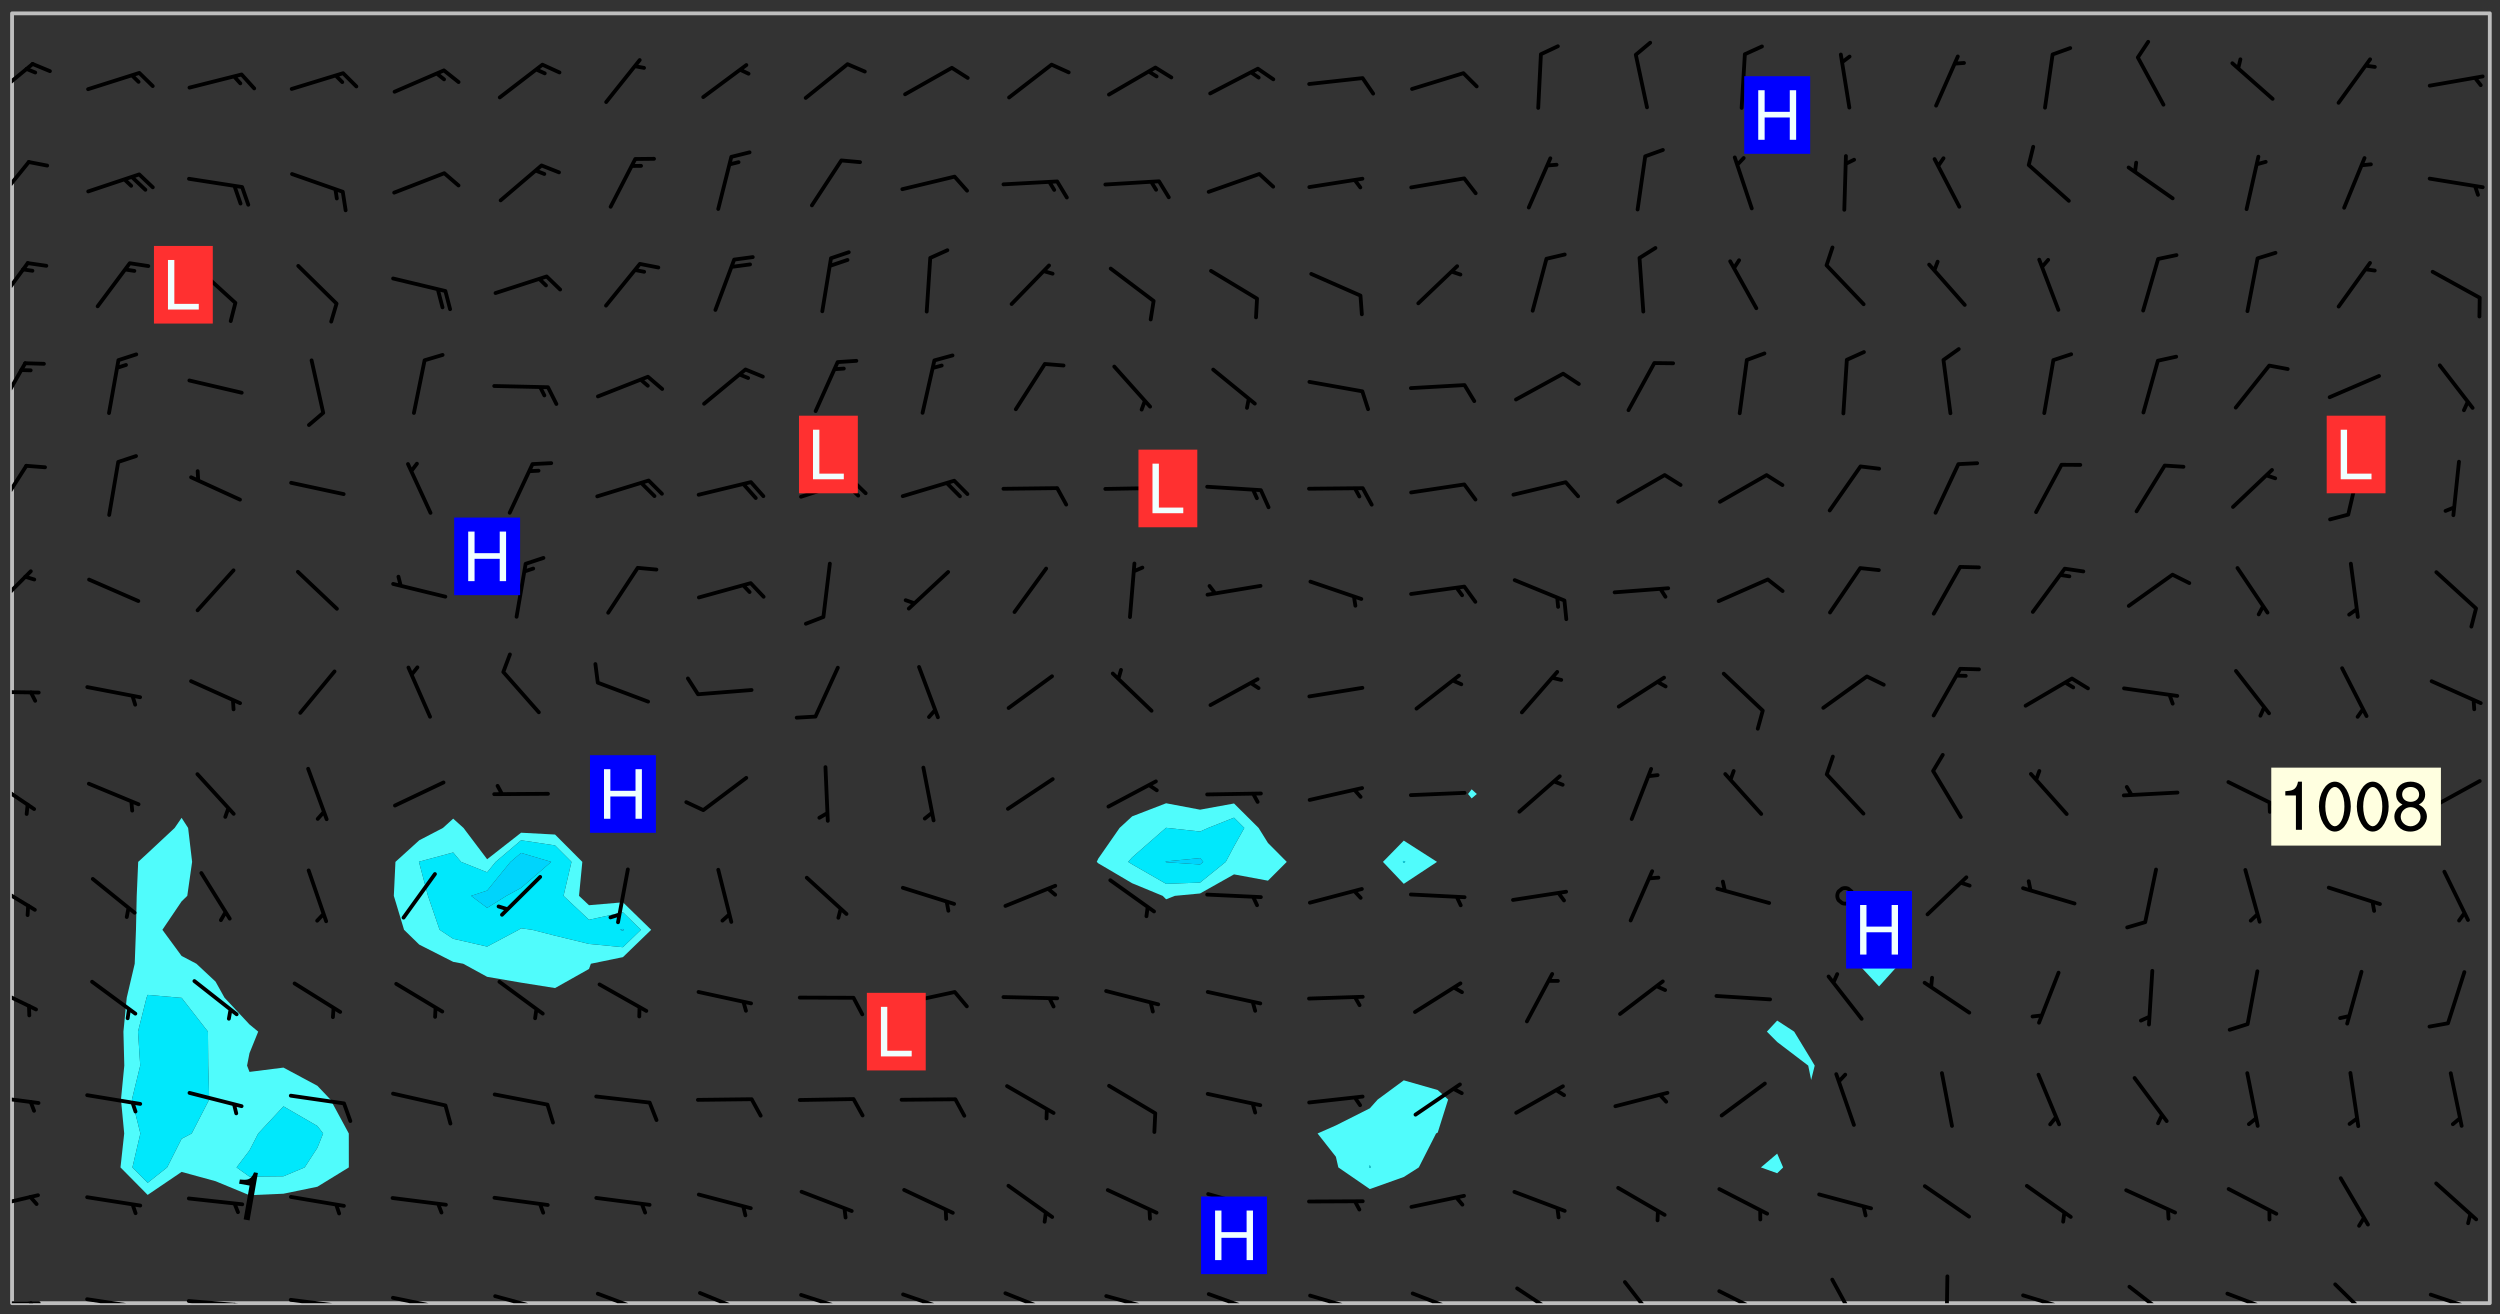 <svg xmlns="http://www.w3.org/2000/svg" role="img" xmlns:xlink="http://www.w3.org/1999/xlink" viewBox="142.45 309.95 326.84 171.84"><rect x="142.45" y="309.95" width="326.84" height="171.84" fill="#333333" stroke="none"/><defs><clipPath id="clip2"><path d="M 144 311.672 L 145 311.672 L 145 480.328 L 144 480.328 Z M 144 311.672"/></clipPath><clipPath id="clip3"><path d="M 144 311.672 L 468 311.672 L 468 480.328 L 144 480.328 Z M 144 311.672"/></clipPath><clipPath id="clip4"><path d="M 467 311.672 L 468 311.672 L 468 480.328 L 467 480.328 Z M 467 311.672"/></clipPath><clipPath id="clip5"><path d="M 144 480 L 148 480 L 148 480.328 L 144 480.328 Z M 144 480"/></clipPath><clipPath id="clip6"><path d="M 146 480 L 148 480 L 148 480.328 L 146 480.328 Z M 146 480"/></clipPath><clipPath id="clip7"><path d="M 153 479 L 162 479 L 162 480.328 L 153 480.328 Z M 153 479"/></clipPath><clipPath id="clip8"><path d="M 159 480 L 161 480 L 161 480.328 L 159 480.328 Z M 159 480"/></clipPath><clipPath id="clip9"><path d="M 166 479 L 175 479 L 175 480.328 L 166 480.328 Z M 166 479"/></clipPath><clipPath id="clip10"><path d="M 172 480 L 174 480 L 174 480.328 L 172 480.328 Z M 172 480"/></clipPath><clipPath id="clip11"><path d="M 180 479 L 188 479 L 188 480.328 L 180 480.328 Z M 180 479"/></clipPath><clipPath id="clip12"><path d="M 186 480 L 188 480 L 188 480.328 L 186 480.328 Z M 186 480"/></clipPath><clipPath id="clip13"><path d="M 193 479 L 201 479 L 201 480.328 L 193 480.328 Z M 193 479"/></clipPath><clipPath id="clip14"><path d="M 199 480 L 201 480 L 201 480.328 L 199 480.328 Z M 199 480"/></clipPath><clipPath id="clip15"><path d="M 206 479 L 215 479 L 215 480.328 L 206 480.328 Z M 206 479"/></clipPath><clipPath id="clip16"><path d="M 212 480 L 214 480 L 214 480.328 L 212 480.328 Z M 212 480"/></clipPath><clipPath id="clip17"><path d="M 220 478 L 228 478 L 228 480.328 L 220 480.328 Z M 220 478"/></clipPath><clipPath id="clip18"><path d="M 225 480 L 227 480 L 227 480.328 L 225 480.328 Z M 225 480"/></clipPath><clipPath id="clip19"><path d="M 233 478 L 241 478 L 241 480.328 L 233 480.328 Z M 233 478"/></clipPath><clipPath id="clip20"><path d="M 246 478 L 255 478 L 255 480.328 L 246 480.328 Z M 246 478"/></clipPath><clipPath id="clip21"><path d="M 252 480 L 254 480 L 254 480.328 L 252 480.328 Z M 252 480"/></clipPath><clipPath id="clip22"><path d="M 260 478 L 268 478 L 268 480.328 L 260 480.328 Z M 260 478"/></clipPath><clipPath id="clip23"><path d="M 265 480 L 267 480 L 267 480.328 L 265 480.328 Z M 265 480"/></clipPath><clipPath id="clip24"><path d="M 273 478 L 281 478 L 281 480.328 L 273 480.328 Z M 273 478"/></clipPath><clipPath id="clip25"><path d="M 286 479 L 295 479 L 295 480.328 L 286 480.328 Z M 286 479"/></clipPath><clipPath id="clip26"><path d="M 292 480 L 294 480 L 294 480.328 L 292 480.328 Z M 292 480"/></clipPath><clipPath id="clip27"><path d="M 300 478 L 308 478 L 308 480.328 L 300 480.328 Z M 300 478"/></clipPath><clipPath id="clip28"><path d="M 305 480 L 307 480 L 307 480.328 L 305 480.328 Z M 305 480"/></clipPath><clipPath id="clip29"><path d="M 313 479 L 321 479 L 321 480.328 L 313 480.328 Z M 313 479"/></clipPath><clipPath id="clip30"><path d="M 319 480 L 320 480 L 320 480.328 L 319 480.328 Z M 319 480"/></clipPath><clipPath id="clip31"><path d="M 326 478 L 334 478 L 334 480.328 L 326 480.328 Z M 326 478"/></clipPath><clipPath id="clip32"><path d="M 332 480 L 334 480 L 334 480.328 L 332 480.328 Z M 332 480"/></clipPath><clipPath id="clip33"><path d="M 340 478 L 347 478 L 347 480.328 L 340 480.328 Z M 340 478"/></clipPath><clipPath id="clip34"><path d="M 354 477 L 360 477 L 360 480.328 L 354 480.328 Z M 354 477"/></clipPath><clipPath id="clip35"><path d="M 366 478 L 374 478 L 374 480.328 L 366 480.328 Z M 366 478"/></clipPath><clipPath id="clip36"><path d="M 381 476 L 386 476 L 386 480.328 L 381 480.328 Z M 381 476"/></clipPath><clipPath id="clip37"><path d="M 396 476 L 398 476 L 398 480.328 L 396 480.328 Z M 396 476"/></clipPath><clipPath id="clip38"><path d="M 406 479 L 414 479 L 414 480.328 L 406 480.328 Z M 406 479"/></clipPath><clipPath id="clip39"><path d="M 412 480 L 414 480 L 414 480.328 L 412 480.328 Z M 412 480"/></clipPath><clipPath id="clip40"><path d="M 420 477 L 427 477 L 427 480.328 L 420 480.328 Z M 420 477"/></clipPath><clipPath id="clip41"><path d="M 433 478 L 441 478 L 441 480.328 L 433 480.328 Z M 433 478"/></clipPath><clipPath id="clip42"><path d="M 439 480 L 440 480 L 440 480.328 L 439 480.328 Z M 439 480"/></clipPath><clipPath id="clip43"><path d="M 447 477 L 453 477 L 453 480.328 L 447 480.328 Z M 447 477"/></clipPath><clipPath id="clip44"><path d="M 459 478 L 468 478 L 468 480.328 L 459 480.328 Z M 459 478"/></clipPath><clipPath id="clip45"><path d="M 465 480 L 467 480 L 467 480.328 L 465 480.328 Z M 465 480"/></clipPath><clipPath id="clip46"><path d="M 144 465 L 148 465 L 148 469 L 144 469 Z M 144 465"/></clipPath><clipPath id="clip47"><path d="M 144 452 L 148 452 L 148 455 L 144 455 Z M 144 452"/></clipPath><clipPath id="clip48"><path d="M 144 438 L 148 438 L 148 443 L 144 443 Z M 144 438"/></clipPath><clipPath id="clip49"><path d="M 144 424 L 148 424 L 148 430 L 144 430 Z M 144 424"/></clipPath><clipPath id="clip50"><path d="M 144 411 L 148 411 L 148 416 L 144 416 Z M 144 411"/></clipPath><clipPath id="clip51"><path d="M 144 400 L 148 400 L 148 401 L 144 401 Z M 144 400"/></clipPath><clipPath id="clip52"><path d="M 144 384 L 147 384 L 147 390 L 144 390 Z M 144 384"/></clipPath><clipPath id="clip53"><path d="M 144 370 L 147 370 L 147 378 L 144 378 Z M 144 370"/></clipPath><clipPath id="clip54"><path d="M 144 357 L 146 357 L 146 364 L 144 364 Z M 144 357"/></clipPath><clipPath id="clip55"><path d="M 144 344 L 147 344 L 147 351 L 144 351 Z M 144 344"/></clipPath><clipPath id="clip56"><path d="M 144 330 L 147 330 L 147 337 L 144 337 Z M 144 330"/></clipPath><clipPath id="clip57"><path d="M 144 318 L 147 318 L 147 324 L 144 324 Z M 144 318"/></clipPath><g id="surface383" clip-path="url(#clip1)"><path fill="#fff" fill-opacity="0" fill-rule="evenodd" d="M 0 0 L 1000 0 L 1000 1000 L 0 1000 Z M 0 0"/><path fill="#d3d3d3" fill-opacity="0" fill-rule="evenodd" d="M162.152 355.867L161.918 356.16 161.977 356.395 162.094 356.566 162.27 356.801 162.562 357.148 162.676 357.207 162.793 357.035 162.852 356.801 163.027 356.625 163.492 356.449 164.191 356.449 164.426 356.742 164.715 357.559 164.773 357.734 164.949 357.965 165.301 358.199 166 358.898 166.172 359.074 166.406 359.422 166.641 359.832 166.93 360.414 167.34 360.879 167.57 361.113 167.805 361.289 167.922 361.52 168.098 361.812 168.27 362.977 168.27 363.211 168.328 363.5 168.387 363.617 168.504 363.734 168.852 364.145 168.969 364.316 169.145 364.492 169.32 364.727 169.438 364.898 169.609 365.25 169.668 365.484 169.902 365.891 170.137 365.832 169.961 366.008 169.902 366.938 169.32 366.938 169.086 366.824 168.738 366.938 168.621 367.055 168.562 367.348 168.504 367.523 168.387 367.695 167.922 367.988 167.863 368.223 167.805 368.336 167.805 368.98 167.863 369.152 167.863 369.562 167.922 369.621 167.922 370.027 167.98 370.434 168.098 370.609 168.156 370.668 168.387 371.309 168.328 371.602 168.328 372.301 168.27 372.883 168.27 373.117 168.211 373.348 168.156 373.699 168.156 375.621 168.211 375.738 168.637 375.738 168.27 375.855 168.246 376.207 169.137 377.375 170.879 377.914 172.219 378.273 172.219 378.812 172.309 379.621 172.844 380.336 174.363 380.605 175.254 380.52 175.344 381.684 175.879 381.863 177.039 381.684 179.094 380.699 180.254 380.336 182.133 380.16 183.828 379.98 183.648 380.699 182.133 380.785 180.883 380.875 180.078 381.145 179.004 381.953 179.273 382.672 179.809 383.57 179.629 384.195 179.363 385.004 179.629 386.082 180.254 386.98 181.059 387.16 182.309 386.98 182.043 387.703 182.141 388.207 182.195 388.5 182.195 388.672 182.254 388.965 182.254 389.371 182.43 389.488 182.781 389.605 183.188 389.605 183.48 389.43 183.594 389.312 183.652 389.195 183.77 388.965 183.828 388.789 184.18 388.324 184.41 388.148 184.586 388.09 184.762 388.148 184.82 388.324 184.938 389.312 184.992 389.781 185.051 389.953 185.168 390.188 185.344 390.246 186.16 390.305 186.449 390.305 186.566 390.539 186.625 390.945 186.684 391.297 186.684 392.402 186.801 392.695 186.918 393.043 187.207 393.742 187.383 394.094 187.965 394.848 188.316 395.023 188.488 395.082 188.957 395.316 189.598 395.781 189.945 396.016 190.238 396.191 190.531 396.246 190.762 396.309 191.578 396.656 191.871 396.832 191.984 397.004 192.336 397.355 192.453 397.531 192.977 398.172 192.977 398.461 193.035 398.812 193.035 399.16 193.094 399.512 193.152 399.801 193.27 399.859 193.441 399.918 193.617 399.918 194.199 400.152 194.375 400.27 194.551 400.559 194.727 400.793 194.84 401.027 195.133 401.258 195.25 401.375 195.25 401.785 195.309 401.84 195.598 402.074 195.832 402.191 195.891 402.309 196.008 402.48 196.066 402.598 196.297 402.832 196.355 403.008 196.59 403.066 196.707 403.125 196.59 403.238 196.531 403.355 196.531 403.473 196.414 403.766 196.297 404.055 196.297 404.637 196.473 404.754 196.59 404.812 196.648 404.93 196.766 405.047 196.879 405.105 197.055 405.453 197.113 405.805 197.172 406.211 197.172 406.387 197.113 406.562 196.996 407.262 196.996 407.434 197.113 407.609 197.406 407.902 197.812 407.902 197.988 408.02 198.105 408.191 198.223 408.484 198.223 408.719 197.695 408.719 197.465 408.484 197.23 408.484 197.055 408.543 196.996 409.242 197.055 409.59 197.172 409.766 197.348 410.176 197.465 410.406 197.754 410.875 197.93 410.93 198.453 410.93 198.688 410.988 199.445 411.629 199.504 411.922 199.504 412.156 199.562 412.215 199.793 412.562 199.793 412.914 199.676 413.086 199.676 413.379 199.969 413.668 200.262 413.844 200.434 413.902 200.727 414.078 201.02 414.195 201.602 414.602 201.891 414.836 202.184 415.012 202.402 415.172 202.418 415.184 202.648 415.359 203.289 415.883 203.465 416.117 203.582 416.293 203.758 416.469 203.871 416.641 203.871 417.281 203.988 417.457 204.457 417.574 205.039 417.691 205.273 417.75 205.504 417.863 205.797 417.98 205.91 418.039 206.496 418.391 206.785 418.562 206.961 418.625 207.137 418.68 207.312 418.738 208.012 419.09 208.301 419.266 208.535 419.32 208.824 419.496 209.059 419.613 209.699 420.02 209.992 420.137 210.164 420.195 210.398 420.254 210.809 420.312 211.039 420.371 211.273 420.488 211.332 420.66 210.922 420.836 211.391 420.895 211.449 421.188 211.562 421.422 211.738 421.477 211.973 421.535 212.148 421.594 212.555 421.711 213.195 421.945 213.312 422.117 213.371 422.352 213.371 422.527 213.312 422.645 213.254 423.051 213.488 423.285 213.605 423.344 213.953 423.461 214.594 423.691 214.77 423.809 215.059 423.926 215.234 424.102 215.469 424.566 216.051 425.672 216.227 425.848 216.574 426.023 216.75 426.141 217.102 426.258 218.148 426.781 218.383 426.84 218.848 426.953 219.141 427.012 219.605 427.188 220.363 427.77 220.598 428.004 220.945 428.469 221.121 428.645 221.41 428.879 222.227 429.578 222.52 429.754 222.809 430.043 223.102 430.219 223.395 430.508 224.09 431.148 224.266 431.324 224.559 431.559 224.848 431.793 225.316 432.082 225.957 432.664 226.305 432.898 226.539 433.191 226.887 433.539 227.238 434.004 228.172 434.996 228.52 435.402 228.637 435.578 228.871 435.637 228.984 435.754 229.629 435.93 229.859 436.043 230.094 436.102 230.387 436.277 230.617 436.395 231.551 437.094 231.957 437.5 232.191 437.676 232.598 437.852 232.832 437.969 233.648 438.316 233.996 438.551 234.23 438.668 234.523 438.957 234.754 439.074 235.512 439.426 235.863 439.598 236.094 439.656 236.387 439.773 236.621 439.832 237.492 440.008 238.309 440.008 238.777 440.238 238.949 440.297 239.824 440.996 240.289 441.113 240.582 441.172 240.758 441.23 240.988 441.289 241.457 441.348 241.805 441.406 242.156 441.465 242.562 441.523 242.855 441.523 243.027 441.582 243.027 441.812 243.203 441.988 243.496 441.988 243.844 442.047 244.195 442.105 244.895 442.223 245.535 442.223 246 441.988 246.293 441.812 246.465 441.695 246.875 441.523 247.164 441.348 248.098 440.883 248.566 440.59 249.09 440.297 249.555 440.125 250.02 439.949 251.07 439.484 251.359 439.367 251.77 439.25 252.059 439.133 252.586 438.957 254.102 438.258 254.684 437.91 254.973 437.852 255.266 437.793 255.613 437.676 256.488 437.445 256.84 437.328 256.953 437.328 257.188 437.27 258.062 437.035 258.297 436.977 259.109 436.977 259.461 436.918 260.277 436.801 260.449 436.742 260.801 436.688 261.094 436.629 261.324 436.57 262.141 436.395 262.316 436.336 262.664 436.336 262.898 436.277 263.363 436.16 264.121 435.988 264.355 435.93 264.703 435.93 265.113 435.812 265.402 435.754 266.688 435.695 266.977 435.695 267.387 435.637 267.617 435.578 267.793 435.578 268.668 435.461 269.074 435.461 269.484 435.344 269.832 435.344 270.184 435.23 271.055 435.172 272.805 435.172 273.852 435.461 274.262 435.578 274.551 435.695 274.902 435.812 275.191 435.93 276.242 436.102 276.531 436.16 276.824 436.16 277.117 436.219 277.289 436.277 277.699 436.336 277.871 436.395 277.988 436.453 278.105 436.453 278.223 436.512 278.574 436.57 278.688 436.57 279.098 436.637 281.02 437.031 282.945 437.426 284.465 437.875 286.16 438.594 288.305 439.398 289.91 438.68 291.34 437.875 292.5 436.797 293.75 436.348 296.785 435.629 298.66 435.27 300.805 433.922 303.039 432.668 305.539 431.41 307.234 430.961 309.02 430.781 310.18 430.512 310.805 431.051 312.145 430.781 312.859 429.793 313.844 428.449 314.289 428.27 315.094 427.91 316.969 427.371 318.754 426.922 320.004 426.652 321.164 426.562 322.863 426.473 324.824 426.203 326.074 426.113 326.613 426.113 327.238 426.023 328.129 426.023 330.273 425.844 332.684 425.664 335.273 425.574 336.969 425.754 338.578 425.844 340.008 426.203 341.168 426.922 343.043 427.91 344.203 429.438 344.469 430.152 345.098 430.242 345.453 431.141 345.988 431.68 346.523 433.207 347.598 433.566 348.133 433.566 347.328 434.102 347.418 435.809 348.133 438.504 349.023 439.309 349.918 440.297 350.633 441.555 352.418 442.094 353.938 441.914 354.293 443.258 355.902 442.453 356.883 441.914 357.152 442.184 357.469 441.969 357.688 441.824 358.488 442.273 358.938 441.914 359.293 441.914 359.828 441.645 360.367 440.926 360.902 440.656 361.527 439.668 362.688 440.117 363.527 440.488 364.922 441.105 366.617 440.926 368.223 440.926 370.008 441.016 370.188 439.309 370.723 437.965 371.527 438.234 372.02 439.082 372.422 439.488 372.332 440.027 372.332 440.387 373.047 440.836 373.758 440.566 375.188 440.566 375.547 441.555 375.992 442.812 376.707 444.156 377.957 444.785 379.652 445.414 380.367 445.234 380.547 444.695 381.527 444.605 381.977 444.965 382.062 446.223 381.797 446.852 381.262 447.031 381.262 447.57 381.977 448.555 382.242 449.094 383.227 450.082 384.027 451.16 383.762 451.52 383.672 452.418 383.047 454.75 382.691 456.816 382.602 458.609 382.422 459.328 382.332 459.867 382.332 461.305 381.352 463.188 380.992 464.895 380.457 465.793 379.652 466.961 379.387 467.5 381.441 468.754 381.527 469.113 381.172 469.652 381.082 469.473 381.082 470.281 381.172 471.719 380.727 472.434 379.652 472.527 379.387 473.242 379.922 474.141 380.727 474.859 381.887 475.668 383.227 475.938 383.672 476.297 383.316 476.746 381.527 476.656 380.277 476.207 379.562 475.488 378.938 475.398 378.762 478.988 378.574 480.297 467.934 480.297 467.934 311.703 412.664 311.703 412.664 360.785 413.426 360.91 416.715 361.453 418.738 364.289 418.738 367.043 421.09 367.375 423.438 367.707 427.488 367.707 426.109 371.867 424.086 372.574 422.062 373.277 421.52 373.621 418.926 375.238 418.738 375.355 416.715 373.277 415.984 370.535 413.312 368.457 411.938 364.957 411.871 364.875 409.914 362.203 412.664 360.785 412.664 311.703 294.422 311.703 294.422 403.117 294.539 403.148 294.672 403.16 294.746 403.234 294.852 403.281 294.941 403.34 295.027 403.398 295.117 403.457 295.414 403.754 295.473 403.844 295.504 403.961 295.531 404.078 295.547 404.215 295.516 404.332 295.457 404.422 295.398 404.508 295.355 404.613 295.309 404.715 295.281 404.836 295.281 404.98 295.457 405.25 295.605 405.398 295.68 405.484 295.754 405.559 295.797 405.664 295.859 405.754 295.918 405.84 295.961 405.945 296.02 406.035 296.066 406.137 296.109 406.242 296.168 406.328 296.285 406.508 296.359 406.582 296.422 406.668 296.48 406.758 296.523 406.863 296.582 406.953 296.641 407.039 296.703 407.129 296.762 407.219 296.805 407.32 296.922 407.5 296.996 407.574 297.055 407.66 297.129 407.734 297.219 407.793 297.324 407.84 297.473 407.84 297.605 407.824 297.738 407.84 297.84 407.793 297.914 407.719 297.961 407.617 297.945 407.484 297.945 407.336 297.898 407.23 297.871 407.113 297.824 407.012 297.797 406.891 297.754 406.789 297.691 406.699 297.648 406.598 297.605 406.492 297.574 406.375 297.559 406.242 297.547 406.105 297.633 406.047 297.691 405.961 297.812 405.93 297.855 406.035 297.871 406.168 297.871 406.285 297.93 406.387 297.988 406.477 298.078 406.535 298.227 406.684 298.285 406.773 298.328 406.879 298.316 406.98 298.402 407.039 298.508 407.086 298.594 407.145 298.684 407.203 298.758 407.277 298.641 407.305 298.535 407.352 298.449 407.41 298.375 407.484 298.316 407.574 298.254 407.66 298.227 407.781 298.18 407.883 298.137 407.988 298.105 408.105 298.094 408.238 298.078 408.371 298.078 408.52 298.105 408.637 298.152 408.742 298.195 408.844 298.254 408.934 298.328 409.008 298.418 409.066 298.492 409.141 298.582 409.199 298.641 409.289 298.684 409.395 298.73 409.496 298.848 409.527 298.98 409.543 299.129 409.543 299.246 409.512 299.352 409.555 299.395 409.66 299.441 409.762 299.469 409.883 299.5 410 299.527 410.117 299.559 410.238 299.586 410.355 299.691 410.398 299.793 410.445 299.926 410.43 300.074 410.578 300.137 410.664 300.211 410.738 300.281 410.812 300.371 410.875 300.477 410.918 300.578 410.961 300.695 410.992 300.832 411.008 300.949 410.977 301.023 410.902 301.051 410.785 301.039 410.652 301.008 410.531 300.98 410.414 301.023 410.309 301.141 410.309 301.23 410.371 301.348 410.398 301.496 410.398 301.629 410.414 301.777 410.414 301.91 410.43 302.043 410.414 302.191 410.414 302.324 410.398 302.457 410.387 302.594 410.398 302.711 410.371 302.844 410.355 303.035 410.297 302.977 410.473 302.961 410.605 302.934 410.727 302.918 410.859 302.859 410.945 302.727 410.961 302.621 411.008 302.516 411.051 302.398 411.082 302.281 411.109 302.016 411.141 301.867 411.141 301.734 411.156 301.66 411.23 301.719 411.316 301.867 411.465 301.984 411.645 302.059 411.715 302.148 411.777 302.238 411.836 302.324 411.895 302.414 411.953 302.516 411.996 302.621 412.059 302.727 412.102 302.812 412.16 302.918 412.207 303.02 412.25 303.199 412.367 303.258 412.457 303.215 412.559 303.168 412.664 303.184 412.797 303.406 413.02 303.465 413.109 303.508 413.211 303.539 413.332 303.582 413.434 303.598 413.566 303.629 413.684 303.641 413.82 303.672 413.938 303.82 414.086 303.922 414.129 304.027 414.172 304.145 414.203 304.277 414.219 304.414 414.234 304.531 414.234 304.648 414.203 304.738 414.145 304.781 414.039 304.828 413.938 304.871 413.832 304.902 413.715 304.914 413.582 304.914 413.434 304.902 413.301 304.887 413.168 304.855 413.051 304.812 412.945 304.766 412.84 304.723 412.738 304.68 412.633 304.664 412.5 304.68 412.367 304.707 412.25 304.738 412.133 304.766 412.012 304.812 411.91 304.902 411.852 304.988 411.789 305.062 411.715 305.152 411.656 305.375 411.434 305.434 411.348 305.508 411.273 305.625 411.094 305.684 411.008 305.684 410.859 305.609 410.785 305.508 410.738 305.402 410.695 305.301 410.652 305.242 410.562 305.195 410.457 305.168 410.34 305.258 410.281 305.375 410.25 305.477 410.207 305.656 410.09 305.805 409.941 305.816 409.809 305.805 409.703 305.715 409.645 305.582 409.66 305.434 409.66 305.301 409.676 305.168 409.66 305.047 409.629 304.961 409.57 304.887 409.496 304.828 409.406 304.766 409.32 304.648 409.141 304.59 409.055 304.621 408.934 304.707 408.875 304.828 408.844 304.887 408.758 304.887 408.637 304.855 408.52 304.797 408.43 304.738 408.344 304.691 408.238 304.664 408.121 304.648 407.988 304.707 407.898 304.781 407.824 304.871 407.766 304.988 407.586 305.062 407.512 305.121 407.426 305.27 407.277 305.391 407.246 305.523 407.23 305.656 407.246 305.73 407.32 305.773 407.426 305.789 407.559 305.758 407.676 305.641 407.707 305.508 407.719 305.359 407.867 305.316 407.973 305.27 408.074 305.242 408.195 305.211 408.312 305.211 408.461 305.242 408.578 305.285 408.684 305.344 408.773 305.418 408.844 305.492 408.918 305.609 408.949 305.73 408.977 305.848 408.949 305.98 408.934 306.098 408.934 306.188 408.992 306.262 409.066 306.309 409.172 306.367 409.258 306.469 409.305 306.602 409.32 306.707 409.363 306.793 409.422 306.781 409.527 306.707 409.602 306.527 409.719 306.469 409.809 306.379 409.867 306.309 409.941 306.234 410.016 306.172 410.105 306.145 410.223 306.129 410.355 306.145 410.488 306.129 410.621 306.129 410.77 306.145 410.902 306.172 411.02 306.203 411.141 306.277 411.215 306.367 411.273 306.453 411.332 306.543 411.391 306.66 411.422 306.66 411.508 306.559 411.555 306.469 411.613 306.203 411.645 306.086 411.672 305.938 411.672 305.832 411.715 305.73 411.762 305.672 411.852 305.609 412.086 305.598 412.219 305.566 412.34 305.551 412.473 305.551 412.766 305.539 412.898 305.551 413.035 305.566 413.168 305.699 413.184 305.832 413.195 305.953 413.227 306.039 413.285 306.113 413.359 306.16 413.465 306.203 413.566 306.219 413.699 306.219 414.145 306.203 414.277 306.203 414.723 306.234 414.988 306.262 415.105 306.277 415.238 306.309 415.355 306.395 415.566 306.426 415.832 306.426 415.98 306.395 416.098 306.367 416.215 306.336 416.336 306.309 416.453 306.277 416.57 306.246 416.691 306.234 416.824 306.219 416.957 306.309 417.016 306.426 416.984 306.527 417 306.574 417.105 306.543 417.371 306.543 417.812 306.5 417.918 306.453 418.023 306.41 418.125 306.367 418.23 306.309 418.316 306.277 418.438 306.234 418.555 306.203 418.672 306.188 418.805 306.203 418.938 306.262 419.027 306.367 419.074 306.453 419.133 306.512 419.219 306.5 419.355 306.469 419.473 306.426 419.574 306.426 420.02 306.41 420.152 306.41 420.301 306.379 420.418 306.336 420.523 306.309 420.641 306.262 420.746 306.219 420.848 306.188 420.969 306.16 421.086 306.129 421.219 306.098 421.336 306.07 421.453 306.027 421.559 305.996 421.676 305.965 421.797 305.953 421.93 305.938 422.062 305.938 422.359 305.965 422.477 305.965 422.625 306.012 423.023 306.039 423.141 306.098 423.23 306.219 423.262 306.367 423.262 306.5 423.246 306.559 423.336 306.559 423.453 306.5 423.543 306.41 423.602 306.309 423.645 306.203 423.691 306.113 423.75 306.027 423.809 305.891 423.824 305.773 423.793 305.641 423.777 305.539 423.824 305.477 423.91 305.465 424.047 305.449 424.18 305.418 424.297 305.391 424.414 305.375 424.547 305.344 424.668 305.344 424.965 305.359 425.098 305.391 425.215 305.391 425.363 305.402 425.496 305.402 425.645 305.375 425.762 305.328 425.863 305.301 425.984 305.27 426.102 305.211 426.191 305.137 426.266 305.035 426.309 304.93 426.355 304.812 426.383 304.691 426.414 304.59 426.367 304.648 426.281 304.754 426.234 304.781 426.117 304.812 426 304.84 425.879 304.871 425.762 304.871 425.613 304.887 425.48 304.855 425.363 304.812 425.258 304.707 425.273 304.633 425.348 304.531 425.391 304.441 425.453 304.367 425.527 304.324 425.629 304.309 425.762 304.277 425.879 304.25 426 304.219 426.117 304.191 426.234 304.16 426.355 304.133 426.473 304.102 426.59 304.059 426.695 303.969 426.754 303.879 426.754 303.762 426.723 303.73 426.637 303.746 426.5 303.715 426.383 303.715 426.234 303.703 426.102 303.703 425.953 303.641 425.719 303.613 425.598 303.57 425.496 303.523 425.391 303.465 425.305 303.406 425.215 303.363 425.109 303.301 425.023 303.152 424.875 303.082 424.801 302.977 424.754 302.871 424.711 302.77 424.668 302.473 424.371 302.383 424.297 302.297 424.238 302.191 424.195 302.102 424.133 302.016 424.074 301.91 424.031 301.82 423.973 301.734 423.91 301.66 423.84 301.555 423.793 301.469 423.734 301.363 423.691 301.273 423.629 301.172 423.586 301.066 423.543 300.98 423.484 300.875 423.438 300.77 423.395 300.668 423.348 300.578 423.289 300.477 423.246 300.371 423.203 300.281 423.141 300.164 423.113 300.031 423.098 299.898 423.113 299.75 423.113 299.617 423.129 299.5 423.098 299.41 423.039 299.336 422.965 299.246 422.906 299.145 422.859 298.996 422.859 298.875 422.832 298.773 422.789 298.699 422.715 298.582 422.535 298.492 422.477 298.391 422.434 298.301 422.371 298.195 422.328 298.105 422.27 298.02 422.211 297.914 422.164 297.855 422.078 297.797 421.988 297.754 421.883 297.707 421.781 297.633 421.707 297.547 421.648 297.473 421.574 297.383 421.516 297.16 421.293 297.117 421.188 297.086 420.922 297.191 420.879 297.336 420.879 297.441 420.922 297.516 420.996 297.605 421.055 297.691 421.113 297.797 421.16 297.887 421.219 298.035 421.367 298.105 421.441 298.254 421.59 298.316 421.676 298.391 421.75 298.477 421.809 298.551 421.883 298.641 421.945 298.73 422.004 298.816 422.062 299.086 422.238 299.188 422.285 299.293 422.328 299.395 422.371 299.441 422.297 299.5 422.211 299.574 422.137 299.645 422.062 299.75 422.105 299.824 422.18 299.883 422.27 299.926 422.371 299.973 422.477 300.016 422.582 300.137 422.609 300.254 422.582 300.328 422.492 300.371 422.387 300.43 422.297 300.504 422.223 300.609 422.18 300.727 422.152 300.859 422.164 300.949 422.223 301.098 422.371 301.156 422.461 301.199 422.566 301.246 422.668 301.289 422.773 301.332 422.875 301.438 422.922 301.543 422.965 301.676 422.98 301.762 422.922 301.82 422.832 301.895 422.758 302 422.715 302.117 422.742 302.223 422.789 302.324 422.832 302.43 422.875 302.531 422.922 302.711 423.039 302.711 423.156 302.695 423.289 302.711 423.422 302.727 423.559 302.785 423.645 302.887 423.691 303.008 423.719 303.125 423.75 303.273 423.75 303.391 423.719 303.449 423.629 303.629 423.512 303.688 423.422 303.762 423.348 303.82 423.262 303.938 423.082 304.117 422.965 304.234 422.996 304.324 423.055 304.367 423.129 304.352 423.262 304.352 423.379 304.441 423.438 304.59 423.438 304.723 423.422 304.855 423.41 305.121 423.379 305.227 423.336 305.344 423.305 305.465 423.277 305.539 423.203 305.609 423.129 305.672 423.039 305.656 422.934 305.609 422.832 305.508 422.789 305.402 422.773 305.285 422.801 305.02 422.832 304.871 422.832 304.797 422.758 304.707 422.699 304.59 422.668 304.473 422.641 304.34 422.625 304.191 422.625 304.059 422.641 303.762 422.641 303.656 422.594 303.508 422.445 303.465 422.344 303.406 422.254 303.629 422.031 303.715 421.973 303.82 421.93 303.938 421.898 304.07 421.883 304.203 421.898 304.34 421.914 304.441 421.957 304.574 421.945 304.664 421.883 304.766 421.84 304.828 421.75 304.781 421.648 304.691 421.59 304.574 421.559 304.473 421.516 304.414 421.426 304.352 421.336 304.352 421.219 304.367 421.086 304.473 421.039 304.547 420.969 304.547 420.848 304.457 420.789 304.426 420.672 304.516 420.613 304.59 420.539 304.633 420.434 304.691 420.344 304.738 420.242 304.754 420.109 304.754 419.961 304.707 419.855 304.664 419.754 304.574 419.695 304.441 419.68 304.34 419.637 304.203 419.621 304.086 419.59 303.641 419.59 303.508 419.574 303.375 419.562 303.242 419.547 303.125 419.516 302.977 419.516 302.844 419.5 302.711 419.488 302.445 419.457 302.324 419.414 302.238 419.355 302.164 419.281 302.164 419.133 302.176 419 302.281 418.953 302.383 418.91 302.516 418.895 302.668 418.895 302.801 418.879 303.094 418.879 303.215 418.91 303.316 418.953 303.406 419.012 303.641 419.074 303.762 419.027 303.852 418.969 303.953 418.926 304.086 418.91 304.191 418.953 304.293 419 304.426 419.012 304.547 418.984 304.691 418.984 304.812 418.953 304.93 418.926 305.035 418.879 305.109 418.805 305.195 418.746 305.344 418.598 305.402 418.512 305.449 418.406 305.477 418.289 305.492 418.184 305.391 418.141 305.301 418.082 305.184 418.051 305.078 418.008 304.988 417.945 304.914 417.859 304.84 417.785 304.738 417.742 304.633 417.695 304.531 417.652 304.473 417.562 304.426 417.461 304.34 417.25 304.277 417.164 304.219 417.074 304.145 417 304.059 416.941 303.789 416.941 303.672 416.973 303.582 417.031 303.48 417.074 303.348 417.09 303.242 417.074 303.215 416.957 303.152 416.867 303.035 416.836 302.934 416.793 302.785 416.645 302.754 416.527 302.738 416.422 302.812 416.348 302.992 416.23 303.109 416.203 303.227 416.172 303.363 416.188 303.465 416.23 303.57 416.273 303.672 416.32 303.777 416.363 303.895 416.395 304.027 416.41 304.145 416.438 304.277 416.453 304.383 416.438 304.473 416.379 304.398 416.305 304.293 416.262 304.219 416.188 304.145 416.098 303.996 415.949 303.91 415.891 303.82 415.832 303.746 415.758 303.656 415.699 303.555 415.652 303.434 415.625 303.332 415.578 303.227 415.535 303.109 415.504 303.008 415.461 302.887 415.43 302.738 415.43 302.621 415.461 302.516 415.504 302.43 415.566 302.25 415.684 302.164 415.742 302.074 415.801 301.969 415.848 301.883 415.906 301.777 415.949 301.676 415.992 301.57 416.039 301.496 416.113 301.438 416.203 301.379 416.289 301.332 416.395 301.273 416.48 301.199 416.555 301.066 416.543 300.949 416.512 300.832 416.512 300.758 416.586 300.668 416.645 300.594 416.719 300.504 416.777 300.418 416.836 300.312 416.883 300.211 416.926 300.074 416.941 299.973 416.898 299.824 416.75 299.719 416.703 299.633 416.703 299.527 416.75 299.426 416.793 299.305 416.824 299.188 416.793 299.113 416.719 299.113 416.602 299.145 416.48 299.219 416.41 299.277 416.32 299.352 416.246 299.469 416.215 299.574 416.172 299.867 416.172 300 416.156 300.137 416.141 300.238 416.098 300.328 416.039 300.43 415.992 300.52 415.934 300.652 415.922 300.742 415.98 300.875 415.992 300.965 415.934 301.051 415.875 301.156 415.832 301.246 415.773 301.332 415.711 301.422 415.652 301.57 415.504 301.629 415.418 301.688 415.328 301.793 415.285 301.926 415.27 302.043 415.297 302.164 415.328 302.223 415.27 302.281 415.18 302.312 414.914 302.34 414.797 302.445 414.809 302.578 414.824 302.68 414.781 302.77 414.723 302.828 414.633 302.902 414.559 302.961 414.469 303.008 414.367 303.02 414.234 303.008 414.102 302.961 413.996 302.812 413.848 302.754 413.758 302.695 413.672 302.652 413.566 302.652 413.121 302.668 412.988 302.668 412.84 302.68 412.707 302.621 412.648 302.531 412.707 302.43 412.664 302.25 412.547 302.164 412.488 302.102 412.398 302.043 412.309 301.969 412.234 301.883 412.176 301.762 412.207 301.66 412.219 301.555 412.266 301.469 412.324 301.363 412.367 301.215 412.516 301.125 412.574 301.039 412.633 300.949 412.695 300.844 412.738 300.711 412.754 300.711 412.633 300.816 412.59 300.934 412.559 301.008 412.488 301.051 412.383 301.051 412.234 301.023 412.117 300.875 411.969 300.742 411.953 300.594 411.953 300.477 411.984 300.371 412.027 300.27 412.07 300.18 412.133 300.062 412.16 299.988 412.086 300 411.953 299.957 411.852 299.914 411.746 299.824 411.688 299.707 411.715 299.586 411.746 299.469 411.777 299.367 411.82 299.246 411.852 299.145 411.895 299.039 411.938 298.949 411.996 298.848 412.012 298.848 411.895 298.863 411.762 298.805 411.672 298.73 411.715 298.582 411.863 298.523 411.953 298.449 412.027 298.402 412.133 298.359 412.234 298.285 412.309 298.227 412.398 298.152 412.473 298.094 412.559 298.02 412.633 297.93 412.695 297.855 412.766 297.781 412.84 297.68 412.855 297.547 412.871 297.441 412.828 297.441 412.707 297.59 412.559 297.633 412.457 297.691 412.367 297.738 412.266 297.781 412.16 297.84 412.07 297.871 411.953 297.914 411.852 297.945 411.73 297.973 411.613 298.02 411.508 298.062 411.406 298.105 411.301 298.18 411.23 298.27 411.168 298.359 411.109 298.461 411.066 298.758 411.066 299.023 411.035 299.129 410.992 299.055 410.918 298.938 410.887 298.832 410.844 298.742 410.785 298.641 410.738 298.551 410.68 298.449 410.637 298.344 410.594 298.254 410.531 298.168 410.473 298.062 410.43 297.961 410.387 297.84 410.355 297.723 410.324 297.621 410.281 297.5 410.25 297.398 410.207 297.309 410.148 297.266 410.043 297.25 409.91 297.352 409.867 297.484 409.852 297.621 409.867 297.754 409.852 297.855 409.809 297.914 409.719 297.93 409.613 297.84 409.555 297.766 409.48 297.664 409.438 297.574 409.379 297.426 409.23 297.383 409.125 297.367 408.992 297.367 408.699 297.309 408.609 297.219 408.551 297.145 408.477 297.102 408.371 297.07 408.254 297.012 408.164 296.938 408.09 296.82 408.062 296.746 407.988 296.656 407.93 296.566 407.867 296.48 407.809 296.406 407.734 296.348 407.648 296.301 407.543 296.215 407.484 296.066 407.336 295.871 407.277 295.738 407.293 295.637 407.336 295.562 407.41 295.516 407.512 295.473 407.617 295.414 407.707 295.355 407.793 295.059 408.09 294.969 408.148 294.883 408.148 294.82 408.062 294.777 407.957 294.809 407.84 294.867 407.75 294.895 407.633 294.883 407.5 294.793 407.438 294.688 407.484 294.57 407.512 294.453 407.543 294.184 407.719 294.082 407.766 293.965 407.793 293.859 407.84 293.77 407.898 293.668 407.941 293.609 407.855 293.562 407.75 293.578 407.617 293.625 407.512 293.695 407.438 293.77 407.367 293.828 407.277 293.828 407.129 293.785 407.023 293.547 407.023 293.445 407.07 293.414 407.188 293.387 407.305 293.355 407.426 293.281 407.469 293.148 407.484 293.074 407.438 293.031 407.336 292.988 407.23 292.941 407.129 292.898 407.023 292.777 407.055 292.676 407.098 292.543 407.113 292.426 407.145 292.32 407.188 292.23 407.246 292.129 407.293 292.008 407.32 291.875 407.336 291.773 407.293 291.715 407.203 291.668 407.098 291.625 406.996 291.582 406.891 291.582 406.773 291.641 406.684 291.727 406.625 291.906 406.508 292.008 406.461 292.113 406.418 292.219 406.359 292.32 406.316 292.41 406.254 292.512 406.211 292.617 406.152 292.719 406.105 292.809 406.047 292.914 406.004 293.016 405.961 293.105 405.898 293.207 405.855 293.344 405.84 293.461 405.871 293.562 405.914 293.684 405.945 293.785 405.988 293.891 406.035 293.992 406.078 294.098 406.121 294.199 406.168 294.305 406.211 294.406 406.254 294.512 406.301 294.598 406.359 294.703 406.402 294.82 406.434 294.926 406.477 295.027 406.523 295.117 406.582 295.223 406.625 295.324 406.668 295.43 406.715 295.547 406.742 295.648 406.789 295.77 406.816 295.918 406.816 296.004 406.758 296.02 406.656 296.078 406.566 296.051 406.449 295.977 406.375 295.859 406.195 295.785 406.121 295.695 406.047 295.516 405.93 295.43 405.871 295.324 405.828 295.223 405.781 294.953 405.605 294.895 405.516 294.82 405.441 294.762 405.352 294.719 405.25 294.688 405.133 294.672 404.996 294.672 404.434 294.66 404.301 294.645 404.168 294.613 404.051 294.598 403.918 294.586 403.785 294.555 403.664 294.332 403.441 294.273 403.355 294.258 403.25 294.289 403.133 294.422 403.117 294.422 311.703 172.992 311.703 172.992 313.156 172.934 313.391 172.582 314.441 172.41 314.965 172.293 315.312 172.117 315.723 172 315.895 171.766 316.188 171.535 316.246 171.184 316.246 171.066 316.305 170.836 316.711 170.836 317.004 170.953 317.18 171.184 317.41 171.301 317.645 171.941 318.402 172.234 318.867 172.41 319.102 172.641 319.453 172.875 319.801 173.516 320.617 173.691 321.082 173.863 321.492 173.98 322.188 174.156 322.656 174.273 324.055 174.332 324.52 174.332 325.395 174.449 326.441 174.449 331.223 174.391 331.688 174.039 332.969 173.863 333.492 173.75 333.902 173.398 334.832 172.934 336 172.699 336.582 172.582 336.758 172.41 337.105 172.234 337.512 171.883 338.328 171.824 338.621 171.711 338.914 171.594 339.203 171.535 339.379 171.418 340.254 171.359 340.66 171.301 340.777 171.242 340.953 171.184 341.125 170.953 341.652 170.836 341.824 170.836 342.059 170.719 342.293 170.66 342.465 170.484 343.051 170.484 343.34 170.426 343.516 170.426 343.809 170.367 343.922 170.309 344.449 170.309 344.621 170.254 344.855 170.254 347.477 170.078 348.293 169.961 348.469 169.785 348.703 169.668 348.875 169.555 349.109 168.969 350.043 168.738 350.332 168.445 350.797 168.27 351.031 167.98 351.383 167.629 352.082 167.516 352.312 167.34 352.723 167.164 352.953 166.758 353.48 165.941 354.18 165.648 354.352 165.359 354.586 165.184 354.703 165.008 354.879 164.484 355.285 163.957 355.461 163.785 355.637 163.551 355.691 162.91 355.867 162.152 355.867M174.363 386.891L173.289 387.34 173.648 388.234 174.898 387.52 175.344 386.98 174.363 386.891"/><path fill="#d3d3d3" fill-opacity="0" fill-rule="evenodd" d="M201.508 416.598L200.613 416.598 201.062 417.227 202.043 417.586 202.848 417.496 203.293 416.508 203.117 416.598 202.402 416.242 201.508 416.598M356.129 475.668L356.07 475.145 356.07 474.852 356.184 474.559 356.242 474.328 356.711 473.859 356.824 473.859 356.941 473.746 357.059 473.688 357.234 473.688 357.469 473.629 357.816 473.629 358.051 473.688 358.168 473.746 358.398 473.918 358.457 474.094 358.574 474.676 358.574 474.969 358.457 475.145 358.285 475.434 358.109 475.609 357.582 476.133 357.352 476.367 357.234 476.426 357.059 476.426 356.941 476.367 356.535 476.074 356.359 475.957 356.242 475.898 356.184 475.785 356.129 475.668M362.77 464.711L362.711 464.539 362.711 463.43 362.77 463.258 362.945 463.199 363.117 463.141 363.293 463.141 363.527 463.082 363.645 463.141 363.703 463.84 363.645 464.012 363.527 464.188 363.41 464.246 363.176 464.77 363.062 464.828 362.828 464.828 362.77 464.711M372.383 450.32L372.266 450.145 372.266 449.445 372.559 448.57 372.676 448.398 372.852 448.047 372.965 447.816 373.082 447.523 373.434 446.766 373.551 446.535 373.723 446.301 373.898 446.301 374.016 446.242 374.656 446.242 374.773 446.301 375.008 446.535 375.18 446.648 375.531 446.941 375.648 447.059 375.762 447.234 375.762 447.348 375.879 447.406 375.996 447.523 375.996 448.223 375.938 448.398 375.938 448.629 375.879 448.805 375.531 449.855 375.414 450.086 375.297 450.32 375.18 450.379 374.949 450.613 374.309 450.902 373.434 450.902 373.023 450.785 372.383 450.32"/><path fill="none" stroke="#bebebe" stroke-linecap="round" stroke-linejoin="round" stroke-miterlimit="10" stroke-width=".5" d="M 431.957 354.305 L 108.027 354.305 L 108.027 185.68 L 431.957 185.68 L 431.957 354.305" transform="matrix(1 0 0 -1 36 666)"/><g clip-path="url(#clip2)"><path fill="#fff" fill-opacity="0" fill-rule="evenodd" d="M 144 475.891 L 144 480.328 L 144.004 480.328 L 144 480.328 L 144 311.672 L 144.004 311.672 L 144 311.672 L 144 475.891"/></g><g clip-path="url(#clip3)"><path fill="#fff" fill-opacity="0" fill-rule="evenodd" d="M 144.004 480.328 L 144.004 311.672 L 166.191 311.672 L 166.191 416.871 L 165.285 418.191 L 161.754 421.488 L 160.516 422.629 L 160.324 427.07 L 160.227 431.508 L 160.062 435.945 L 159.02 440.383 L 158.586 444.82 L 158.699 449.262 L 158.266 453.699 L 158.688 458.137 L 158.203 462.574 L 161.754 466.168 L 166.191 463.16 L 170.629 464.375 L 175.066 466.211 L 179.508 466.012 L 183.945 465.098 L 188.055 462.574 L 188.051 458.137 L 185.652 453.699 L 183.945 451.902 L 179.508 449.523 L 175.066 450.086 L 174.75 449.262 L 175.066 447.641 L 176.207 444.82 L 175.066 443.883 L 171.801 440.383 L 170.629 438.281 L 168.129 435.945 L 166.191 434.926 L 163.68 431.508 L 166.191 427.793 L 166.934 427.07 L 167.566 422.629 L 167.043 418.191 L 166.191 416.871 L 166.191 311.672 L 201.699 311.672 L 201.699 416.977 L 200.359 418.191 L 197.262 419.805 L 194.148 422.629 L 193.938 427.07 L 195.273 431.508 L 197.262 433.445 L 201.699 435.699 L 203.004 435.945 L 206.137 437.656 L 210.574 438.418 L 215.016 439.125 L 219.453 436.629 L 219.699 435.945 L 223.891 435.082 L 227.582 431.508 L 223.891 427.914 L 219.453 428.293 L 218.148 427.07 L 218.582 422.629 L 215.016 419.055 L 210.574 418.816 L 206.137 422.285 L 203.047 418.191 L 201.699 416.977 L 201.699 311.672 L 294.902 311.672 L 294.902 414.965 L 290.465 416.676 L 288.82 418.191 L 286.027 422.211 L 285.836 422.629 L 286.027 422.812 L 290.465 425.422 L 294.453 427.07 L 294.902 427.52 L 296.043 427.07 L 299.344 426.758 L 303.781 424.262 L 308.219 425.086 L 310.676 422.629 L 308.219 420.156 L 306.996 418.191 L 303.781 414.992 L 299.344 415.805 L 294.902 414.965 L 294.902 311.672 L 325.973 311.672 L 325.973 419.848 L 323.25 422.629 L 325.973 425.5 L 325.973 451.188 L 322.562 453.699 L 321.535 454.848 L 317.098 457.082 L 314.703 458.137 L 317.098 461.18 L 317.418 462.574 L 321.535 465.406 L 325.973 463.824 L 327.938 462.574 L 330.195 458.137 L 330.41 458.023 L 331.773 453.699 L 330.41 452.457 L 325.973 451.188 L 325.973 425.5 L 330.32 422.629 L 325.973 419.848 L 325.973 311.672 L 334.848 311.672 L 334.848 413.141 L 334.375 413.754 L 334.848 414.332 L 335.523 413.754 L 334.848 413.141 L 334.848 311.672 L 374.793 311.672 L 374.793 443.375 L 373.445 444.82 L 374.793 446.176 L 374.793 460.77 L 372.664 462.574 L 374.793 463.336 L 375.57 462.574 L 374.793 460.77 L 374.793 446.176 L 378.848 449.262 L 379.234 451.137 L 379.699 449.262 L 379.234 448.473 L 377.012 444.82 L 374.793 443.375 L 374.793 311.672 L 388.109 311.672 L 388.109 432.781 L 385.352 435.945 L 388.109 438.91 L 390.781 435.945 L 388.109 432.781 L 388.109 311.672 L 467.996 311.672 L 467.996 480.328 L 144.004 480.328"/></g><path fill="#50fcfc" fill-rule="evenodd" d="M 161.754 466.168 L 158.203 462.574 L 158.688 458.137 L 158.266 453.699 L 158.699 449.262 L 158.586 444.82 L 159.02 440.383 L 160.062 435.945 L 160.227 431.508 L 160.324 427.07 L 160.516 422.629 L 161.754 421.488 L 161.754 440.016 L 161.609 440.383 L 160.492 444.82 L 160.781 449.262 L 159.695 453.699 L 160.801 458.137 L 159.762 462.574 L 161.754 464.59 L 164.301 462.574 L 166.191 458.832 L 167.512 458.137 L 169.801 453.699 L 169.676 449.262 L 169.637 444.82 L 166.191 440.398 L 165.922 440.383 L 161.754 440.016 L 161.754 421.488 L 165.285 418.191 L 166.191 416.871 L 167.043 418.191 L 167.566 422.629 L 166.934 427.07 L 166.191 427.793 L 163.68 431.508 L 166.191 434.926 L 168.129 435.945 L 170.629 438.281 L 171.801 440.383 L 175.066 443.883 L 176.207 444.82 L 175.066 447.641 L 174.75 449.262 L 175.066 450.086 L 179.508 449.523 L 179.508 454.59 L 176.207 458.137 L 175.066 460.348 L 173.375 462.574 L 175.066 463.781 L 179.508 463.734 L 182.281 462.574 L 183.945 460.008 L 184.695 458.137 L 183.945 457.16 L 179.508 454.59 L 179.508 449.523 L 183.945 451.902 L 185.652 453.699 L 188.051 458.137 L 188.055 462.574 L 183.945 465.098 L 179.508 466.012 L 175.066 466.211 L 170.629 464.375 L 166.191 463.16 L 161.754 466.168"/><path fill="#00e8fc" fill-rule="evenodd" d="M160.801 458.137L159.695 453.699 160.781 449.262 160.492 444.82 161.609 440.383 161.754 440.016 165.922 440.383 166.191 440.398 169.637 444.82 169.676 449.262 169.801 453.699 167.512 458.137 166.191 458.832 164.301 462.574 161.754 464.59 159.762 462.574 160.801 458.137M175.066 463.781L173.375 462.574 175.066 460.348 176.207 458.137 179.508 454.59 183.945 457.16 184.695 458.137 183.945 460.008 182.281 462.574 179.508 463.734 175.066 463.781"/><path fill="#50fcfc" fill-rule="evenodd" d="M 195.273 431.508 L 193.938 427.07 L 194.148 422.629 L 197.262 419.805 L 200.359 418.191 L 201.699 416.977 L 203.047 418.191 L 206.137 422.285 L 210.574 418.816 L 210.574 419.805 L 207.246 422.629 L 206.137 423.992 L 202.73 422.629 L 201.699 421.398 L 197.262 422.594 L 197.219 422.629 L 197.262 422.777 L 198.402 427.07 L 199.922 431.508 L 201.699 432.684 L 206.137 433.703 L 210.266 431.508 L 210.574 431.312 L 212.02 431.508 L 215.016 432.277 L 219.453 433.355 L 223.891 433.785 L 226.246 431.508 L 223.891 429.219 L 219.453 430.199 L 216.125 427.07 L 217.164 422.629 L 215.016 420.477 L 210.574 419.805 L 210.574 418.816 L 215.016 419.055 L 218.582 422.629 L 218.148 427.07 L 219.453 428.293 L 223.891 427.914 L 227.582 431.508 L 223.891 435.082 L 219.699 435.945 L 219.453 436.629 L 215.016 439.125 L 210.574 438.418 L 206.137 437.656 L 203.004 435.945 L 201.699 435.699 L 197.262 433.445 L 195.273 431.508"/><path fill="#00e8fc" fill-rule="evenodd" d="M 197.262 422.777 L 197.219 422.629 L 197.262 422.594 L 201.699 421.398 L 202.73 422.629 L 206.137 423.992 L 207.246 422.629 L 210.574 419.805 L 210.574 421.457 L 209.191 422.629 L 206.137 426.379 L 204.039 427.07 L 206.137 428.641 L 208.66 427.07 L 210.574 426.027 L 214.512 422.629 L 210.574 421.457 L 210.574 419.805 L 215.016 420.477 L 217.164 422.629 L 216.125 427.07 L 219.453 430.199 L 223.891 429.219 L 223.891 431.387 L 223.508 431.508 L 223.891 431.625 L 224.016 431.508 L 223.891 431.387 L 223.891 429.219 L 226.246 431.508 L 223.891 433.785 L 219.453 433.355 L 215.016 432.277 L 212.02 431.508 L 210.574 431.312 L 210.266 431.508 L 206.137 433.703 L 201.699 432.684 L 199.922 431.508 L 198.402 427.07 L 197.262 422.777"/><path fill="#00d4fc" fill-rule="evenodd" d="M206.137 428.641L204.039 427.07 206.137 426.379 209.191 422.629 210.574 421.457 214.512 422.629 210.574 426.027 208.66 427.07 206.137 428.641M223.891 431.625L223.508 431.508 223.891 431.387 224.016 431.508 223.891 431.625"/><path fill="#50fcfc" fill-rule="evenodd" d="M 286.027 422.812 L 285.836 422.629 L 286.027 422.211 L 288.82 418.191 L 290.465 416.676 L 294.902 414.965 L 299.344 415.805 L 303.781 414.992 L 303.781 416.848 L 300.395 418.191 L 299.344 418.66 L 295.039 418.191 L 294.902 418.168 L 294.867 418.191 L 290.465 422.035 L 289.941 422.629 L 290.465 422.953 L 294.902 425.5 L 299.344 425.336 L 302.699 422.629 L 303.781 420.594 L 305.129 418.191 L 303.781 416.848 L 303.781 414.992 L 306.996 418.191 L 308.219 420.156 L 310.676 422.629 L 308.219 425.086 L 303.781 424.262 L 299.344 426.758 L 296.043 427.07 L 294.902 427.52 L 294.453 427.07 L 290.465 425.422 L 286.027 422.812"/><path fill="#00e8fc" fill-rule="evenodd" d="M 290.465 422.953 L 289.941 422.629 L 290.465 422.035 L 294.867 418.191 L 294.902 418.168 L 295.039 418.191 L 299.344 418.66 L 299.344 422.137 L 294.902 422.559 L 294.828 422.629 L 294.902 422.676 L 299.344 422.969 L 299.762 422.629 L 299.344 422.137 L 299.344 418.66 L 300.395 418.191 L 303.781 416.848 L 305.129 418.191 L 303.781 420.594 L 302.699 422.629 L 299.344 425.336 L 294.902 425.5 L 290.465 422.953"/><path fill="#00d4fc" fill-rule="evenodd" d="M 294.902 422.676 L 294.828 422.629 L 294.902 422.559 L 299.344 422.137 L 299.762 422.629 L 299.344 422.969 L 294.902 422.676"/><path fill="#50fcfc" fill-rule="evenodd" d="M 317.098 461.18 L 314.703 458.137 L 317.098 457.082 L 321.535 454.848 L 321.535 462.262 L 321.441 462.574 L 321.535 462.641 L 321.668 462.574 L 321.535 462.262 L 321.535 454.848 L 322.562 453.699 L 325.973 451.188 L 330.41 452.457 L 331.773 453.699 L 330.41 458.023 L 330.195 458.137 L 327.938 462.574 L 325.973 463.824 L 321.535 465.406 L 317.418 462.574 L 317.098 461.18"/><path fill="#00e8fc" fill-rule="evenodd" d="M 321.535 462.641 L 321.441 462.574 L 321.535 462.262 L 321.668 462.574 L 321.535 462.641"/><path fill="#50fcfc" fill-rule="evenodd" d="M 325.973 425.5 L 323.25 422.629 L 325.973 419.848 L 325.973 422.496 L 325.84 422.629 L 325.973 422.77 L 326.184 422.629 L 325.973 422.496 L 325.973 419.848 L 330.32 422.629 L 325.973 425.5"/><path fill="#00e8fc" fill-rule="evenodd" d="M 325.973 422.77 L 325.84 422.629 L 325.973 422.496 L 326.184 422.629 L 325.973 422.77"/><path fill="#50fcfc" fill-rule="evenodd" d="M334.848 414.332L334.375 413.754 334.848 413.141 335.523 413.754 334.848 414.332M374.793 463.336L372.664 462.574 374.793 460.77 375.57 462.574 374.793 463.336M374.793 446.176L373.445 444.82 374.793 443.375 377.012 444.82 379.234 448.473 379.699 449.262 379.234 451.137 378.848 449.262 374.793 446.176M388.109 438.91L385.352 435.945 388.109 432.781 390.781 435.945 388.109 438.91"/><g clip-path="url(#clip4)"><path fill="#fff" fill-opacity="0" fill-rule="evenodd" d="M 467.996 480.328 L 468 480.328 L 468 311.672 L 467.996 311.672 L 468 311.672 L 468 480.328 L 467.996 480.328"/></g><path fill="#fff" fill-opacity="0" fill-rule="evenodd" d="M 170.816 470.617 L 176.566 471.625 L 178.289 461.812 L 172.535 460.805 L 170.816 470.617"/><path fill-rule="evenodd" d="M 175.664 463.215 L 176.164 463.301 L 175.078 469.504 L 174.305 469.367 L 175.078 464.945 L 173.711 464.703 L 173.809 464.156 L 174.371 464.191 L 174.629 464.18 L 174.867 464.133 L 175.094 464.027 L 175.301 463.852 L 175.492 463.586 L 175.664 463.215"/><g clip-path="url(#clip5)"><path fill="none" stroke="#000" stroke-linecap="round" stroke-linejoin="round" stroke-miterlimit="10" stroke-width=".5" d="M 111.512 185.688 L 104.488 185.656" transform="matrix(1 0 0 -1 36 666)"/></g><g clip-path="url(#clip6)"><path fill="none" stroke="#000" stroke-linecap="round" stroke-linejoin="round" stroke-miterlimit="10" stroke-width=".5" d="M 110.492 185.684 L 111.074 184.602" transform="matrix(1 0 0 -1 36 666)"/></g><g clip-path="url(#clip7)"><path fill="none" stroke="#000" stroke-linecap="round" stroke-linejoin="round" stroke-miterlimit="10" stroke-width=".5" d="M 124.789 185.145 L 117.84 186.195" transform="matrix(1 0 0 -1 36 666)"/></g><g clip-path="url(#clip8)"><path fill="none" stroke="#000" stroke-linecap="round" stroke-linejoin="round" stroke-miterlimit="10" stroke-width=".5" d="M 123.777 185.301 L 124.188 184.141" transform="matrix(1 0 0 -1 36 666)"/></g><g clip-path="url(#clip9)"><path fill="none" stroke="#000" stroke-linecap="round" stroke-linejoin="round" stroke-miterlimit="10" stroke-width=".5" d="M 138.133 185.383 L 131.129 185.961" transform="matrix(1 0 0 -1 36 666)"/></g><g clip-path="url(#clip10)"><path fill="none" stroke="#000" stroke-linecap="round" stroke-linejoin="round" stroke-miterlimit="10" stroke-width=".5" d="M 137.113 185.469 L 137.598 184.34" transform="matrix(1 0 0 -1 36 666)"/></g><g clip-path="url(#clip11)"><path fill="none" stroke="#000" stroke-linecap="round" stroke-linejoin="round" stroke-miterlimit="10" stroke-width=".5" d="M 151.43 185.23 L 144.461 186.113" transform="matrix(1 0 0 -1 36 666)"/></g><g clip-path="url(#clip12)"><path fill="none" stroke="#000" stroke-linecap="round" stroke-linejoin="round" stroke-miterlimit="10" stroke-width=".5" d="M 150.418 185.359 L 150.852 184.211" transform="matrix(1 0 0 -1 36 666)"/></g><g clip-path="url(#clip13)"><path fill="none" stroke="#000" stroke-linecap="round" stroke-linejoin="round" stroke-miterlimit="10" stroke-width=".5" d="M 164.703 184.961 L 157.82 186.383" transform="matrix(1 0 0 -1 36 666)"/></g><g clip-path="url(#clip14)"><path fill="none" stroke="#000" stroke-linecap="round" stroke-linejoin="round" stroke-miterlimit="10" stroke-width=".5" d="M 163.699 185.168 L 164.047 183.992" transform="matrix(1 0 0 -1 36 666)"/></g><g clip-path="url(#clip15)"><path fill="none" stroke="#000" stroke-linecap="round" stroke-linejoin="round" stroke-miterlimit="10" stroke-width=".5" d="M 177.965 184.746 L 171.184 186.594" transform="matrix(1 0 0 -1 36 666)"/></g><g clip-path="url(#clip16)"><path fill="none" stroke="#000" stroke-linecap="round" stroke-linejoin="round" stroke-miterlimit="10" stroke-width=".5" d="M 176.98 185.016 L 177.25 183.82" transform="matrix(1 0 0 -1 36 666)"/></g><g clip-path="url(#clip17)"><path fill="none" stroke="#000" stroke-linecap="round" stroke-linejoin="round" stroke-miterlimit="10" stroke-width=".5" d="M 191.176 184.43 L 184.605 186.914" transform="matrix(1 0 0 -1 36 666)"/></g><g clip-path="url(#clip18)"><path fill="none" stroke="#000" stroke-linecap="round" stroke-linejoin="round" stroke-miterlimit="10" stroke-width=".5" d="M 190.219 184.789 L 190.375 183.574" transform="matrix(1 0 0 -1 36 666)"/></g><g clip-path="url(#clip19)"><path fill="none" stroke="#000" stroke-linecap="round" stroke-linejoin="round" stroke-miterlimit="10" stroke-width=".5" d="M 204.453 184.332 L 197.957 187.012" transform="matrix(1 0 0 -1 36 666)"/></g><g clip-path="url(#clip20)"><path fill="none" stroke="#000" stroke-linecap="round" stroke-linejoin="round" stroke-miterlimit="10" stroke-width=".5" d="M 217.863 184.586 L 211.18 186.758" transform="matrix(1 0 0 -1 36 666)"/></g><g clip-path="url(#clip21)"><path fill="none" stroke="#000" stroke-linecap="round" stroke-linejoin="round" stroke-miterlimit="10" stroke-width=".5" d="M 216.891 184.902 L 217.102 183.695" transform="matrix(1 0 0 -1 36 666)"/></g><g clip-path="url(#clip22)"><path fill="none" stroke="#000" stroke-linecap="round" stroke-linejoin="round" stroke-miterlimit="10" stroke-width=".5" d="M 231.156 184.52 L 224.516 186.824" transform="matrix(1 0 0 -1 36 666)"/></g><g clip-path="url(#clip23)"><path fill="none" stroke="#000" stroke-linecap="round" stroke-linejoin="round" stroke-miterlimit="10" stroke-width=".5" d="M 230.188 184.855 L 230.379 183.641" transform="matrix(1 0 0 -1 36 666)"/></g><g clip-path="url(#clip24)"><path fill="none" stroke="#000" stroke-linecap="round" stroke-linejoin="round" stroke-miterlimit="10" stroke-width=".5" d="M 244.414 184.363 L 237.891 186.977" transform="matrix(1 0 0 -1 36 666)"/></g><g clip-path="url(#clip25)"><path fill="none" stroke="#000" stroke-linecap="round" stroke-linejoin="round" stroke-miterlimit="10" stroke-width=".5" d="M 257.852 184.734 L 251.078 186.609" transform="matrix(1 0 0 -1 36 666)"/></g><g clip-path="url(#clip26)"><path fill="none" stroke="#000" stroke-linecap="round" stroke-linejoin="round" stroke-miterlimit="10" stroke-width=".5" d="M 256.867 185.008 L 257.133 183.809" transform="matrix(1 0 0 -1 36 666)"/></g><g clip-path="url(#clip27)"><path fill="none" stroke="#000" stroke-linecap="round" stroke-linejoin="round" stroke-miterlimit="10" stroke-width=".5" d="M 271.082 184.473 L 264.477 186.867" transform="matrix(1 0 0 -1 36 666)"/></g><g clip-path="url(#clip28)"><path fill="none" stroke="#000" stroke-linecap="round" stroke-linejoin="round" stroke-miterlimit="10" stroke-width=".5" d="M 270.121 184.82 L 270.297 183.605" transform="matrix(1 0 0 -1 36 666)"/></g><g clip-path="url(#clip29)"><path fill="none" stroke="#000" stroke-linecap="round" stroke-linejoin="round" stroke-miterlimit="10" stroke-width=".5" d="M 284.465 184.672 L 277.727 186.672" transform="matrix(1 0 0 -1 36 666)"/></g><g clip-path="url(#clip30)"><path fill="none" stroke="#000" stroke-linecap="round" stroke-linejoin="round" stroke-miterlimit="10" stroke-width=".5" d="M 283.484 184.961 L 283.727 183.758" transform="matrix(1 0 0 -1 36 666)"/></g><g clip-path="url(#clip31)"><path fill="none" stroke="#000" stroke-linecap="round" stroke-linejoin="round" stroke-miterlimit="10" stroke-width=".5" d="M 297.684 184.391 L 291.137 186.949" transform="matrix(1 0 0 -1 36 666)"/></g><g clip-path="url(#clip32)"><path fill="none" stroke="#000" stroke-linecap="round" stroke-linejoin="round" stroke-miterlimit="10" stroke-width=".5" d="M 296.73 184.766 L 296.875 183.547" transform="matrix(1 0 0 -1 36 666)"/></g><g clip-path="url(#clip33)"><path fill="none" stroke="#000" stroke-linecap="round" stroke-linejoin="round" stroke-miterlimit="10" stroke-width=".5" d="M 310.656 183.73 L 304.797 187.609" transform="matrix(1 0 0 -1 36 666)"/></g><g clip-path="url(#clip34)"><path fill="none" stroke="#000" stroke-linecap="round" stroke-linejoin="round" stroke-miterlimit="10" stroke-width=".5" d="M 323.199 182.898 L 318.883 188.441" transform="matrix(1 0 0 -1 36 666)"/></g><g clip-path="url(#clip35)"><path fill="none" stroke="#000" stroke-linecap="round" stroke-linejoin="round" stroke-miterlimit="10" stroke-width=".5" d="M 337.496 184.09 L 331.219 187.25" transform="matrix(1 0 0 -1 36 666)"/></g><g clip-path="url(#clip36)"><path fill="none" stroke="#000" stroke-linecap="round" stroke-linejoin="round" stroke-miterlimit="10" stroke-width=".5" d="M 349.352 182.586 L 345.992 188.758" transform="matrix(1 0 0 -1 36 666)"/></g><g clip-path="url(#clip37)"><path fill="none" stroke="#000" stroke-linecap="round" stroke-linejoin="round" stroke-miterlimit="10" stroke-width=".5" d="M 360.93 182.156 L 361.043 189.184" transform="matrix(1 0 0 -1 36 666)"/></g><g clip-path="url(#clip38)"><path fill="none" stroke="#000" stroke-linecap="round" stroke-linejoin="round" stroke-miterlimit="10" stroke-width=".5" d="M 377.66 184.641 L 370.941 186.703" transform="matrix(1 0 0 -1 36 666)"/></g><g clip-path="url(#clip39)"><path fill="none" stroke="#000" stroke-linecap="round" stroke-linejoin="round" stroke-miterlimit="10" stroke-width=".5" d="M 376.684 184.941 L 376.914 183.734" transform="matrix(1 0 0 -1 36 666)"/></g><g clip-path="url(#clip40)"><path fill="none" stroke="#000" stroke-linecap="round" stroke-linejoin="round" stroke-miterlimit="10" stroke-width=".5" d="M 390.391 183.516 L 384.844 187.828" transform="matrix(1 0 0 -1 36 666)"/></g><g clip-path="url(#clip41)"><path fill="none" stroke="#000" stroke-linecap="round" stroke-linejoin="round" stroke-miterlimit="10" stroke-width=".5" d="M 404.211 184.414 L 397.648 186.926" transform="matrix(1 0 0 -1 36 666)"/></g><g clip-path="url(#clip42)"><path fill="none" stroke="#000" stroke-linecap="round" stroke-linejoin="round" stroke-miterlimit="10" stroke-width=".5" d="M 403.258 184.781 L 403.41 183.562" transform="matrix(1 0 0 -1 36 666)"/></g><g clip-path="url(#clip43)"><path fill="none" stroke="#000" stroke-linecap="round" stroke-linejoin="round" stroke-miterlimit="10" stroke-width=".5" d="M 416.75 183.203 L 411.746 188.137" transform="matrix(1 0 0 -1 36 666)"/></g><g clip-path="url(#clip44)"><path fill="none" stroke="#000" stroke-linecap="round" stroke-linejoin="round" stroke-miterlimit="10" stroke-width=".5" d="M 430.891 184.543 L 424.234 186.797" transform="matrix(1 0 0 -1 36 666)"/></g><g clip-path="url(#clip45)"><path fill="none" stroke="#000" stroke-linecap="round" stroke-linejoin="round" stroke-miterlimit="10" stroke-width=".5" d="M 429.922 184.871 L 430.117 183.66" transform="matrix(1 0 0 -1 36 666)"/></g><g clip-path="url(#clip46)"><path fill="none" stroke="#000" stroke-linecap="round" stroke-linejoin="round" stroke-miterlimit="10" stroke-width=".5" d="M 111.418 199.793 L 104.582 198.18" transform="matrix(1 0 0 -1 36 666)"/></g><path fill="none" stroke="#000" stroke-linecap="round" stroke-linejoin="round" stroke-miterlimit="10" stroke-width=".5" d="M110.426 199.559L111.234 198.637M124.785 198.441L117.844 199.531M123.777 198.598L124.176 197.441M138.121 198.605L131.137 199.367M137.105 198.715L137.562 197.578M151.41 198.402L144.48 199.57M150.402 198.57L150.789 197.406M164.746 198.547L157.773 199.426M163.73 198.676L164.168 197.527M178.059 198.516L171.094 199.457M177.043 198.652L177.469 197.504M191.375 198.535L184.406 199.438M190.359 198.668L190.793 197.52M204.605 198.094L197.809 199.879M203.613 198.355L203.898 197.16M217.801 197.727L211.242 200.246M216.848 198.094L216.996 196.875M231.016 197.488L224.656 200.484M230.09 197.926L230.148 196.699M244.012 196.945L238.289 201.027M243.18 197.539L243.02 196.324M257.652 197.508L251.277 200.465M256.727 197.938L256.793 196.715M271.16 198.027L264.402 199.945M270.176 198.305L270.434 197.105M284.609 199.004L277.582 198.969M283.586 199L284.168 197.918M297.848 199.711L290.973 198.262M296.848 199.5L297.637 198.559M311.012 197.746L304.438 200.227M310.059 198.105L310.215 196.891M324.078 197.223L318.004 200.75M323.195 197.734L323.148 196.508M337.48 197.379L331.23 200.594M336.57 197.848L336.586 196.621M351.066 198.078L344.277 199.895M350.078 198.34L350.352 197.145M363.879 196.992L358.094 200.98M377.172 196.957L371.434 201.016M376.336 197.547L376.18 196.332M390.812 197.527L384.422 200.445M389.883 197.949L389.957 196.727M404.051 197.367L397.812 200.605M403.141 197.84L403.152 196.613M416.027 195.957L412.465 202.016M415.508 196.84L414.867 195.793M430.176 196.637L424.949 201.336M429.414 197.32L429.121 196.129" transform="matrix(1 0 0 -1 36 666)"/><g clip-path="url(#clip47)"><path fill="none" stroke="#000" stroke-linecap="round" stroke-linejoin="round" stroke-miterlimit="10" stroke-width=".5" d="M 111.484 211.848 L 104.516 212.758" transform="matrix(1 0 0 -1 36 666)"/></g><path fill="none" stroke="#000" stroke-linecap="round" stroke-linejoin="round" stroke-miterlimit="10" stroke-width=".5" d="M110.469 211.977L110.902 210.828M124.781 211.73L117.848 212.871M123.773 211.895L124.164 210.734M138.035 211.434L131.227 213.168M137.043 211.688L137.336 210.496M151.422 211.797L144.469 212.805M151.422 211.797L152.254 209.488M164.688 211.527L157.832 213.074M164.688 211.527L165.336 209.16M178.023 211.637L171.125 212.965M178.023 211.637L178.746 209.289M191.383 211.902L184.398 212.699M191.383 211.902L192.281 209.617M204.719 212.344L197.691 212.258M204.719 212.344L205.898 210.191M218.035 212.363L211.008 212.238M218.035 212.363L219.223 210.219M231.348 212.336L224.32 212.27M231.348 212.336L232.52 210.18M244.191 210.543L238.109 214.059M243.309 211.055L243.266 209.828M257.484 210.504L251.445 214.098M257.484 210.504L257.367 208.055M271.215 211.562L264.344 213.039M270.215 211.777L270.551 210.598M284.59 212.688L277.605 211.914M283.57 212.574L284.262 211.562M297.316 214.277L291.508 210.324M296.469 213.703L297.555 213.133M310.781 214.035L304.672 210.566M309.895 213.531L310.93 212.871M324.445 213.176L317.637 211.426M323.453 212.922L324.281 212.016M337.18 214.391L331.531 210.211M346.516 215.621L348.824 208.984M346.852 214.656L347.688 215.555M361.645 208.852L360.328 215.754M375.652 209.059L372.953 215.547M375.258 210L374.48 209.055M389.715 209.484L385.516 215.117M389.105 210.305L388.582 209.195M401.613 208.855L400.25 215.75M401.414 209.855L400.461 209.082M414.762 208.824L413.73 215.777M414.609 209.836L413.625 209.109M428.273 208.859L426.848 215.742M428.066 209.863L427.125 209.078" transform="matrix(1 0 0 -1 36 666)"/><g clip-path="url(#clip48)"><path fill="none" stroke="#000" stroke-linecap="round" stroke-linejoin="round" stroke-miterlimit="10" stroke-width=".5" d="M 111.16 224.078 L 104.84 227.156" transform="matrix(1 0 0 -1 36 666)"/></g><path fill="none" stroke="#000" stroke-linecap="round" stroke-linejoin="round" stroke-miterlimit="10" stroke-width=".5" d="M110.238 224.527L110.281 223.301M124.145 223.531L118.488 227.703M123.32 224.137L123.141 222.926M137.391 223.445L131.867 227.789M136.59 224.074L136.371 222.867M150.926 223.754L144.965 227.477M150.059 224.297L149.973 223.074M164.273 223.805L158.25 227.426M163.395 224.332L163.332 223.109M177.406 223.535L171.742 227.695M176.582 224.141L176.406 222.926M190.949 223.887L184.832 227.348M190.059 224.391L190.027 223.164M204.641 224.871L197.773 226.363M203.641 225.086L203.973 223.906M218.035 225.605L211.008 225.629M218.035 225.605L219.18 223.438M231.27 226.359L224.402 224.875M231.27 226.359L232.852 224.484M244.664 225.535L237.637 225.699M243.641 225.559L244.191 224.461M257.871 224.746L251.062 226.488M256.879 225L257.168 223.805M271.215 224.867L264.348 226.367M270.215 225.086L270.547 223.902M284.609 225.734L277.586 225.5M283.586 225.699L284.195 224.637M297.383 227.488L291.438 223.742M296.52 226.945L297.582 226.336M309.379 228.715L306.07 222.516M308.898 227.812L310.125 227.812M323.836 227.746L318.246 223.488M323.023 227.125L324.137 226.613M337.863 225.395L330.852 225.84M345.512 228.387L349.832 222.848M346.141 227.582L346.641 228.699M358.066 227.57L363.906 223.66M358.918 227.004L359.039 228.223M373.02 222.344L375.582 228.887M373.395 223.297L372.176 223.156M387.398 222.109L387.836 229.125M387.461 223.129L386.344 222.621M400.293 222.16L401.57 229.07M400.293 222.16L397.953 221.422M413.309 222.23L415.184 229.004M413.582 223.215L412.387 222.949M426.488 222.27L428.633 228.961M426.488 222.27L424.074 221.836" transform="matrix(1 0 0 -1 36 666)"/><g clip-path="url(#clip49)"><path fill="none" stroke="#000" stroke-linecap="round" stroke-linejoin="round" stroke-miterlimit="10" stroke-width=".5" d="M 111.004 237.105 L 104.996 240.754" transform="matrix(1 0 0 -1 36 666)"/></g><path fill="none" stroke="#000" stroke-linecap="round" stroke-linejoin="round" stroke-miterlimit="10" stroke-width=".5" d="M110.129 237.637L110.059 236.414M124.047 236.723L118.582 241.141M123.254 237.363L123.02 236.16M136.484 235.949L132.773 241.914M135.945 236.816L135.328 235.754M149.09 235.609L146.801 242.254M148.758 236.574L147.918 235.68M159.207 236.082L163.312 241.781M172.078 236.457L177.07 241.406M172.805 237.18L171.633 237.543M187.246 235.477L188.535 242.387M187.434 236.484L186.262 236.113M202.059 235.523L200.352 242.34M201.809 236.516L200.898 235.691M217.117 236.562L211.926 241.301M216.359 237.254L216.055 236.062M231.188 237.879L224.484 239.984M230.211 238.184L230.438 236.98M244.41 240.246L237.895 237.613M243.461 239.863L244.398 239.078M257.324 236.891L251.605 240.973M256.492 237.484L256.332 236.266M271.289 238.766L264.27 239.094M270.27 238.816L270.793 237.707M284.492 239.828L277.699 238.035M283.504 239.566L284.336 238.668M297.922 238.754L290.902 239.109M296.898 238.805L297.418 237.695M311.199 239.469L304.254 238.395M310.188 239.312L310.922 238.328M322.449 242.152L319.633 235.711M322.039 241.215L323.262 241.309M330.969 239.867L337.742 237.996M331.953 239.594L331.688 240.793M348.695 238.93L348.676 239.133 348.617 239.324 348.52 239.5 348.062 239.875 347.871 239.934 347.672 239.953 347.473 239.934 347.281 239.875 346.82 239.5 346.727 239.324 346.668 239.133 346.648 238.93 346.668 238.73 346.727 238.539 346.82 238.363 347.281 237.988 347.473 237.93 347.672 237.91 347.871 237.93 348.062 237.988 348.52 238.363 348.617 238.539 348.676 238.73 348.695 238.93M363.527 241.355L358.445 236.508M362.789 240.652L363.953 240.266M370.934 239.934L377.668 237.93M371.914 239.645L371.672 240.844M386.906 235.492L388.324 242.371M386.906 235.492L384.551 234.801M401.867 235.543L399.996 242.316M401.594 236.531L400.703 235.688M417.594 237.859L410.902 240.004M416.617 238.172L416.836 236.965M429.105 235.777L426.016 242.086M428.656 236.695L427.938 235.699" transform="matrix(1 0 0 -1 36 666)"/><g clip-path="url(#clip50)"><path fill="none" stroke="#000" stroke-linecap="round" stroke-linejoin="round" stroke-miterlimit="10" stroke-width=".5" d="M 110.91 250.277 L 105.09 254.215" transform="matrix(1 0 0 -1 36 666)"/></g><path fill="none" stroke="#000" stroke-linecap="round" stroke-linejoin="round" stroke-miterlimit="10" stroke-width=".5" d="M110.062 250.852L109.934 249.633M124.562 250.902L118.066 253.59M123.617 251.293L123.734 250.074M137 249.652L132.258 254.84M136.312 250.406L135.902 249.254M149.156 248.949L146.734 255.543M148.805 249.91L147.988 248.992M164.434 253.754L158.086 250.738M171.062 252.223L178.09 252.273M172.086 252.23L171.5 253.309M184.645 250.898L191.137 253.594M185.59 251.293L184.641 252.07M198.395 250.137L204.016 254.355M198.395 250.137L196.172 251.18M214.672 248.738L214.367 255.758M214.629 249.758L213.57 249.137M228.504 248.797L227.168 255.695M228.309 249.801L227.355 249.031M244.078 254.191L238.223 250.305M257.566 253.895L251.363 250.598M256.664 253.414L257.684 252.73M271.293 252.309L264.27 252.188M270.273 252.289L270.867 251.215M284.523 253.023L277.668 251.469M283.523 252.797L284.328 251.871M297.922 252.395L290.902 252.098M310.367 254.562L305.086 249.93M309.598 253.891L310.746 253.453M322.312 255.523L319.77 248.973M321.941 254.57L323.16 254.715M332.004 254.855L336.707 249.637M332.688 254.098L333.105 255.25M345.273 254.816L350.07 249.68M345.273 254.816L346.07 257.137M359.176 255.258L362.797 249.234M359.176 255.258L360.438 257.359M371.961 254.867L376.641 249.625M372.641 254.105L373.066 255.254M384.109 252.062L391.125 252.434M385.129 252.113L384.496 253.168M404.082 250.688L397.781 253.805M403.164 251.141L403.199 249.914M417.75 252.004L410.742 252.488M416.73 252.074L417.23 250.957M430.641 253.941L424.484 250.555" transform="matrix(1 0 0 -1 36 666)"/><g clip-path="url(#clip51)"><path fill="none" stroke="#000" stroke-linecap="round" stroke-linejoin="round" stroke-miterlimit="10" stroke-width=".5" d="M 111.512 265.508 L 104.488 265.617" transform="matrix(1 0 0 -1 36 666)"/></g><path fill="none" stroke="#000" stroke-linecap="round" stroke-linejoin="round" stroke-miterlimit="10" stroke-width=".5" d="M110.492 265.523L111.051 264.43M124.766 264.898L117.863 266.223M123.762 265.094L124.125 263.922M137.836 264.121L131.426 267M136.902 264.543L136.984 263.316M150.184 268.27L145.707 262.852M159.848 268.777L162.672 262.344M160.258 267.844L161.02 268.805M172.25 268.195L176.898 262.926M172.25 268.195L173.113 270.492M184.602 266.801L191.18 264.324M184.602 266.801L184.289 269.234M197.703 265.285L204.707 265.84M197.703 265.285L196.383 267.352M213.059 262.367L215.984 268.758M213.059 262.367L210.609 262.223M229.07 262.273L226.602 268.852M228.711 263.23L227.902 262.309M243.988 267.637L238.312 263.488M251.93 267.996L257 263.129M252.668 267.285L253.004 268.469M270.859 267.254L264.703 263.871M269.965 266.762L270.992 266.09M284.562 266.125L277.629 265M297.184 267.719L291.637 263.406M296.379 267.09L297.496 266.59M310.035 268.207L305.414 262.914M309.363 267.438L310.559 267.16M324 267.457L318.082 263.668M323.141 266.906L324.207 266.305M336.906 263.148L331.805 267.977M336.906 263.148L336.254 260.781M350.523 267.613L344.82 263.508M350.523 267.613L352.723 266.531M362.727 268.613L359.246 262.508M362.727 268.613L365.176 268.543M362.219 267.727L363.445 267.691M377.332 267.34L371.27 263.785M377.332 267.34L379.422 266.055M376.449 266.82L377.496 266.18M391.094 265.07L384.137 266.055M390.082 265.215L390.5 264.059M403.094 262.793L398.77 268.332M402.465 263.598L401.965 262.477M415.844 262.434L412.648 268.691M415.379 263.344L414.676 262.336M430.77 264.129L424.352 266.992M429.836 264.547L429.922 263.324" transform="matrix(1 0 0 -1 36 666)"/><g clip-path="url(#clip52)"><path fill="none" stroke="#000" stroke-linecap="round" stroke-linejoin="round" stroke-miterlimit="10" stroke-width=".5" d="M 110.477 281.367 L 105.523 276.387" transform="matrix(1 0 0 -1 36 666)"/></g><path fill="none" stroke="#000" stroke-linecap="round" stroke-linejoin="round" stroke-miterlimit="10" stroke-width=".5" d="M109.758 280.645L110.93 280.289M118.094 280.277L124.535 277.473M132.281 276.262L136.98 281.488M145.395 281.293L150.496 276.461M157.848 279.711L164.672 278.043M158.84 279.469L158.539 280.656M175.168 282.34L173.984 275.414M175.168 282.34L177.496 283.109M174.996 281.332L176.16 281.719M189.82 281.812L185.961 275.941M189.82 281.812L192.266 281.586M204.594 279.812L197.82 277.941M204.594 279.812L206.281 278.031M203.605 279.539L204.449 278.648M214.098 275.391L214.941 282.363M214.098 275.391L211.809 274.504M225.262 276.484L230.406 281.27M226.012 277.18L224.852 277.582M239.082 276.035L243.219 281.719M254.758 282.379L254.176 275.375M254.672 281.359L255.801 281.844M264.316 278.301L271.246 279.453M265.324 278.469L264.578 279.441M284.422 277.742L277.77 280.012M283.453 278.07L283.648 276.859M297.891 279.359L290.93 278.395M297.891 279.359L299.332 277.371M296.879 279.219L297.598 278.227M310.977 277.543L304.477 280.207M310.977 277.543L311.223 275.102M310.031 277.934L310.152 276.711M324.543 279.145L317.539 278.609M323.523 279.066L324.184 278.031M337.57 280.293L331.141 277.461M337.57 280.293L339.5 278.777M349.648 281.781L345.695 275.973M349.648 281.781L352.086 281.516M362.715 281.934L359.258 275.82M362.715 281.934L365.168 281.871M376.387 281.703L372.215 276.051M376.387 281.703L378.816 281.344M375.781 280.883L376.992 280.703M390.477 280.918L384.758 276.836M390.477 280.918L392.672 279.82M402.895 275.961L398.969 281.789M402.324 276.809L401.746 275.727M414.703 275.395L413.789 282.359M414.57 276.406L413.57 275.695M430.156 276.508L424.969 281.246M430.156 276.508L429.547 274.129" transform="matrix(1 0 0 -1 36 666)"/><g clip-path="url(#clip53)"><path fill="none" stroke="#000" stroke-linecap="round" stroke-linejoin="round" stroke-miterlimit="10" stroke-width=".5" d="M 109.891 295.152 L 106.109 289.23" transform="matrix(1 0 0 -1 36 666)"/></g><path fill="none" stroke="#000" stroke-linecap="round" stroke-linejoin="round" stroke-miterlimit="10" stroke-width=".5" d="M109.891 295.152L112.336 294.961M121.906 295.656L120.723 288.727M121.906 295.656L124.234 296.426M131.434 293.652L137.824 290.73M132.363 293.227L132.293 294.453M151.379 291.453L144.512 292.93M159.789 295.383L162.734 289M160.215 294.453L160.957 295.43M176.066 295.375L173.086 289.012M176.066 295.375L178.516 295.5M175.633 294.449L176.855 294.512M191.25 293.227L184.531 291.156M191.25 293.227L192.988 291.496M190.27 292.926L192.012 291.195M204.621 293.02L197.789 291.367M204.621 293.02L206.25 291.184M203.625 292.777L205.254 290.941M217.863 293.273L211.176 291.109M217.863 293.273L219.625 291.566M216.891 292.957L218.652 291.254M231.199 293.203L224.469 291.184M231.199 293.203L232.926 291.457M230.223 292.906L231.949 291.164M244.664 292.234L237.637 292.148M244.664 292.234L245.844 290.082M257.98 292.254L250.953 292.129M257.98 292.254L259.168 290.109M271.289 291.969L264.273 292.414M271.289 291.969L272.297 289.73M270.266 292.031L270.773 290.914M284.609 292.227L277.582 292.156M284.609 292.227L285.781 290.07M283.586 292.215L284.172 291.141M297.887 292.715L290.938 291.668M297.887 292.715L299.348 290.742M311.145 293.008L304.309 291.375M311.145 293.008L312.766 291.168M324.086 293.945L317.996 290.438M324.086 293.945L326.164 292.645M337.406 293.938L331.309 290.445M337.406 293.938L339.48 292.633M349.684 295.07L345.656 289.312M349.684 295.07L352.121 294.773M362.48 295.371L359.492 289.012M362.48 295.371L364.934 295.492M375.965 295.285L372.637 289.098M375.965 295.285L378.418 295.273M389.457 295.184L385.773 289.199M389.457 295.184L391.906 295.027M403.48 294.609L398.383 289.773M402.738 293.906L403.902 293.52M413.445 288.77L415.047 295.613M413.445 288.77L411.074 288.145M427.195 288.695L427.926 295.688M427.305 289.715L426.168 289.254" transform="matrix(1 0 0 -1 36 666)"/><g clip-path="url(#clip54)"><path fill="none" stroke="#000" stroke-linecap="round" stroke-linejoin="round" stroke-miterlimit="10" stroke-width=".5" d="M 109.742 308.559 L 106.258 302.453" transform="matrix(1 0 0 -1 36 666)"/></g><path fill="none" stroke="#000" stroke-linecap="round" stroke-linejoin="round" stroke-miterlimit="10" stroke-width=".5" d="M109.742 308.559L112.191 308.488M109.234 307.672L110.461 307.633M121.934 308.965L120.699 302.047M121.934 308.965L124.266 309.719M121.754 307.961L122.922 308.336M131.207 306.309L138.051 304.707M148.707 302.078L147.184 308.938M148.707 302.078L146.84 300.484M161.961 308.949L160.562 302.062M161.961 308.949L164.312 309.648M178.09 305.426L171.062 305.586M178.09 305.426L179.191 303.234M177.066 305.449L177.617 304.355M191.16 306.793L184.621 304.223M191.16 306.793L193.023 305.195M190.211 306.418L191.141 305.621M203.914 307.746L198.5 303.266M203.914 307.746L206.18 306.812M203.125 307.094L204.258 306.629M215.957 308.711L213.082 302.301M215.957 308.711L218.406 308.875M215.539 307.781L216.766 307.863M228.609 308.934L227.062 302.078M228.609 308.934L230.977 309.582M228.383 307.938L229.566 308.262M243.047 308.465L239.254 302.547M243.047 308.465L245.492 308.266M256.809 302.887L252.125 308.125M256.125 303.648L255.703 302.5M270.5 303.285L265.059 307.73M269.711 303.93L269.473 302.727M284.555 304.891L277.637 306.125M284.555 304.891L285.309 302.555M297.918 305.707L290.902 305.309M297.918 305.707L299.191 303.609M310.809 307.195L304.645 303.82M310.809 307.195L312.859 305.848M322.73 308.586L319.352 302.426M322.73 308.586L325.184 308.555M334.824 308.988L333.891 302.023M334.824 308.988L337.125 309.844M347.898 309.012L347.445 302M347.898 309.012L350.133 310.023M360.531 308.992L361.441 302.023M360.531 308.992L362.531 310.414M374.898 308.969L373.707 302.043M374.898 308.969L377.227 309.738M388.562 308.891L386.672 302.121M388.562 308.891L390.957 309.418M403.121 308.254L398.742 302.758M403.121 308.254L405.535 307.805M417.477 306.895L411.02 304.121M429.707 302.723L425.418 308.289M429.082 303.535L428.574 302.418" transform="matrix(1 0 0 -1 36 666)"/><g clip-path="url(#clip55)"><path fill="none" stroke="#000" stroke-linecap="round" stroke-linejoin="round" stroke-miterlimit="10" stroke-width=".5" d="M 110.078 321.652 L 105.922 315.988" transform="matrix(1 0 0 -1 36 666)"/></g><path fill="none" stroke="#000" stroke-linecap="round" stroke-linejoin="round" stroke-miterlimit="10" stroke-width=".5" d="M110.078 321.652L112.508 321.301M109.473 320.828L110.688 320.652M123.414 321.637L119.215 316.004M123.414 321.637L125.84 321.266M122.805 320.82L124.016 320.633M137.223 316.453L132.035 321.191M137.223 316.453L136.613 314.074M150.449 316.359L145.441 321.285M150.449 316.359L149.75 314.004M164.676 318.004L157.844 319.641M164.676 318.004L165.293 315.629M163.684 318.242L164.301 315.867M177.918 319.906L171.234 317.738M177.918 319.906L179.68 318.199M176.945 319.59L177.828 318.734M190.105 321.547L185.676 316.094M190.105 321.547L192.516 321.078M189.461 320.754L190.664 320.52M202.434 322.113L199.98 315.531M202.434 322.113L204.863 322.438M202.074 321.156L204.508 321.48M215.09 322.289L213.953 315.355M215.09 322.289L217.414 323.074M214.922 321.281L217.246 322.066M228.066 322.328L227.605 315.316M228.066 322.328L230.305 323.336M243.598 321.344L238.703 316.301M242.887 320.609L244.062 320.27M257.27 316.707L251.66 320.938M257.27 316.707L256.887 314.285M270.789 317.008L264.773 320.637M270.789 317.008L270.656 314.559M284.312 317.406L277.879 320.238M284.312 317.406L284.492 314.961M296.953 321.246L291.871 316.395M296.215 320.543L297.379 320.156M308.629 322.219L306.824 315.426M308.629 322.219L311.016 322.777M320.793 322.328L321.289 315.316M320.793 322.328L322.875 323.629M332.648 321.891L336.066 315.754M333.145 321L333.812 322.027M345.246 321.363L350.094 316.277M345.246 321.363L346.02 323.695M358.66 321.457L363.312 316.188M359.336 320.691L359.77 321.84M373.051 322.105L375.555 315.539M373.414 321.148L374.219 322.074M388.594 322.195L386.637 315.449M388.594 322.195L390.996 322.699M401.594 322.273L400.27 315.371M401.594 322.273L403.938 322.996M416.297 321.676L412.195 315.969M415.699 320.844L416.914 320.68M430.637 317.125L424.484 320.52M430.637 317.125L430.598 314.672" transform="matrix(1 0 0 -1 36 666)"/><g clip-path="url(#clip56)"><path fill="none" stroke="#000" stroke-linecap="round" stroke-linejoin="round" stroke-miterlimit="10" stroke-width=".5" d="M 110.211 334.867 L 105.789 329.406" transform="matrix(1 0 0 -1 36 666)"/></g><path fill="none" stroke="#000" stroke-linecap="round" stroke-linejoin="round" stroke-miterlimit="10" stroke-width=".5" d="M110.211 334.867L112.617 334.402M124.648 333.25L117.984 331.023M124.648 333.25L126.426 331.562M123.676 332.926L125.457 331.238M122.707 332.602L123.598 331.758M138.102 331.598L131.156 332.676M138.102 331.598L138.91 329.281M137.094 331.754L137.898 329.438M151.262 330.977L144.629 333.297M151.262 330.977L151.637 328.555M150.297 331.316L150.484 330.102M164.535 333.406L157.984 330.867M164.535 333.406L166.395 331.801M177.25 334.418L171.902 329.855M177.25 334.418L179.531 333.516M176.469 333.754L177.613 333.305M189.5 335.262L186.281 329.016M189.5 335.262L191.953 335.289M189.031 334.352L190.258 334.367M202.062 335.543L200.348 328.73M202.062 335.543L204.445 336.133M201.812 334.555L203.004 334.848M216.445 335.074L212.594 329.199M216.445 335.074L218.891 334.852M231.25 332.957L224.418 331.316M231.25 332.957L232.879 331.121M244.66 332.328L237.641 331.949M244.66 332.328L245.926 330.227M243.637 332.27L244.273 331.223M257.973 332.348L250.957 331.926M257.973 332.348L259.254 330.254M256.953 332.285L257.594 331.242M271.094 333.305L264.469 330.969M271.094 333.305L272.902 331.645M284.566 332.684L277.625 331.59M283.555 332.527L284.293 331.547M297.875 332.727L290.949 331.547M297.875 332.727L299.375 330.785M309.137 335.355L306.316 328.918M308.727 334.418L309.949 334.512M321.539 335.613L320.543 328.66M321.539 335.613L323.848 336.445M333.246 335.469L335.469 328.805M333.57 334.5L334.414 335.391M347.777 335.648L347.566 328.625M347.746 334.625L348.848 335.168M359.367 335.254L362.605 329.02M359.84 334.348L360.535 335.359M371.68 334.477L376.922 329.797M371.68 334.477L372.266 336.859M384.738 334.152L390.496 330.121M385.574 333.566L385.727 334.785M401.703 335.566L400.16 328.711M401.477 334.566L402.66 334.891M415.578 335.387L412.914 328.887M415.191 334.441L416.41 334.566M431.031 331.574L424.094 332.699M430.02 331.738L430.414 330.578" transform="matrix(1 0 0 -1 36 666)"/><g clip-path="url(#clip57)"><path fill="none" stroke="#000" stroke-linecap="round" stroke-linejoin="round" stroke-miterlimit="10" stroke-width=".5" d="M 110.711 347.688 L 105.289 343.215" transform="matrix(1 0 0 -1 36 666)"/></g><path fill="none" stroke="#000" stroke-linecap="round" stroke-linejoin="round" stroke-miterlimit="10" stroke-width=".5" d="M110.711 347.688L112.977 346.75M109.922 347.039L111.055 346.57M124.664 346.516L117.965 344.391M124.664 346.516L126.418 344.797M123.691 346.207L124.566 345.348M138.035 346.312L131.223 344.594M138.035 346.312L139.684 344.492M137.047 346.062L137.867 345.152M151.305 346.48L144.586 344.422M151.305 346.48L153.039 344.75M150.328 346.184L151.195 345.316M164.484 346.848L158.035 344.055M164.484 346.848L166.402 345.32M163.547 346.441L164.504 345.676M177.363 347.594L171.789 343.312M177.363 347.594L179.594 346.578M176.551 346.969L177.668 346.461M190.082 348.199L185.699 342.707M189.445 347.398L190.648 347.176M204.027 347.547L198.387 343.355M203.203 346.938L204.312 346.414M217.254 347.66L211.785 343.246M217.254 347.66L219.512 346.695M230.895 347.184L224.777 343.723M230.895 347.184L232.965 345.863M243.93 347.598L238.371 343.305M243.93 347.598L246.168 346.59M257.504 347.219L251.43 343.684M257.504 347.219L259.586 345.926M256.617 346.707L257.66 346.059M270.898 347.07L264.664 343.832M270.898 347.07L272.918 345.68M269.992 346.598L271.004 345.902M284.59 345.84L277.605 345.066M284.59 345.84L285.973 343.812M297.77 346.484L291.055 344.418M297.77 346.484L299.508 344.754M307.902 348.961L307.551 341.941M307.902 348.961L310.121 350.004M320.309 348.891L321.773 342.016M320.309 348.891L322.188 350.465M334.566 348.961L334.145 341.945M334.566 348.961L336.801 349.977M347.113 348.922L348.227 341.984M347.277 347.91L348.254 348.652M362.406 348.668L359.566 342.238M361.992 347.73L363.215 347.82M374.797 348.93L373.805 341.973M374.797 348.93L377.105 349.766M385.941 348.539L389.293 342.363M385.941 348.539L387.297 350.586M398.301 347.781L403.562 343.125M399.066 347.102L399.352 348.297M416.309 348.297L412.184 342.609M415.707 347.469L416.926 347.301M431.023 346.059L424.102 344.848M430.016 345.883L430.77 344.914" transform="matrix(1 0 0 -1 36 666)"/><path fill="#00f" fill-rule="evenodd" d="M 299.473 476.523 L 308.09 476.523 L 308.09 466.379 L 299.473 466.379 L 299.473 476.523"/><path fill="azure" fill-rule="evenodd" d="M 301.305 468.211 L 302.137 468.211 L 302.137 471.035 L 305.426 471.035 L 305.426 468.211 L 306.258 468.211 L 306.258 474.691 L 305.426 474.691 L 305.426 471.777 L 302.137 471.777 L 302.137 474.691 L 301.305 474.691 L 301.305 468.211"/><path fill="#ff3030" fill-rule="evenodd" d="M 255.781 449.895 L 263.477 449.895 L 263.477 439.75 L 255.781 439.75 L 255.781 449.895"/><path fill="azure" fill-rule="evenodd" d="M 257.617 441.582 L 258.449 441.582 L 258.449 447.32 L 261.641 447.32 L 261.641 448.062 L 257.617 448.062 L 257.617 441.582"/><path fill="#00f" fill-rule="evenodd" d="M 383.801 436.578 L 392.418 436.578 L 392.418 426.434 L 383.801 426.434 L 383.801 436.578"/><path fill="azure" fill-rule="evenodd" d="M 385.633 428.266 L 386.465 428.266 L 386.465 431.09 L 389.754 431.09 L 389.754 428.266 L 390.586 428.266 L 390.586 434.746 L 389.754 434.746 L 389.754 431.832 L 386.465 431.832 L 386.465 434.746 L 385.633 434.746 L 385.633 428.266"/><path fill="#00f" fill-rule="evenodd" d="M 219.582 418.828 L 228.199 418.828 L 228.199 408.68 L 219.582 408.68 L 219.582 418.828"/><path fill="azure" fill-rule="evenodd" d="M 221.414 410.512 L 222.246 410.512 L 222.246 413.336 L 225.535 413.336 L 225.535 410.512 L 226.367 410.512 L 226.367 416.992 L 225.535 416.992 L 225.535 414.078 L 222.246 414.078 L 222.246 416.992 L 221.414 416.992 L 221.414 410.512"/><path fill="#00f" fill-rule="evenodd" d="M 201.828 387.758 L 210.445 387.758 L 210.445 377.613 L 201.828 377.613 L 201.828 387.758"/><path fill="azure" fill-rule="evenodd" d="M 203.66 379.445 L 204.492 379.445 L 204.492 382.27 L 207.781 382.27 L 207.781 379.445 L 208.613 379.445 L 208.613 385.926 L 207.781 385.926 L 207.781 383.008 L 204.492 383.008 L 204.492 385.926 L 203.66 385.926 L 203.66 379.445"/><path fill="#ff3030" fill-rule="evenodd" d="M 291.289 378.883 L 298.98 378.883 L 298.98 368.734 L 291.289 368.734 L 291.289 378.883"/><path fill="azure" fill-rule="evenodd" d="M 293.121 370.566 L 293.957 370.566 L 293.957 376.309 L 297.148 376.309 L 297.148 377.047 L 293.121 377.047 L 293.121 370.566"/><path fill="#ff3030" fill-rule="evenodd" d="M 246.906 374.441 L 254.598 374.441 L 254.598 364.297 L 246.906 364.297 L 246.906 374.441"/><path fill="azure" fill-rule="evenodd" d="M 248.738 366.129 L 249.57 366.129 L 249.57 371.871 L 252.766 371.871 L 252.766 372.609 L 248.738 372.609 L 248.738 366.129"/><path fill="#ff3030" fill-rule="evenodd" d="M 446.633 374.441 L 454.324 374.441 L 454.324 364.297 L 446.633 364.297 L 446.633 374.441"/><path fill="azure" fill-rule="evenodd" d="M 448.465 366.129 L 449.297 366.129 L 449.297 371.871 L 452.492 371.871 L 452.492 372.609 L 448.465 372.609 L 448.465 366.129"/><path fill="#ff3030" fill-rule="evenodd" d="M 162.578 352.25 L 170.27 352.25 L 170.27 342.105 L 162.578 342.105 L 162.578 352.25"/><path fill="azure" fill-rule="evenodd" d="M 164.41 343.938 L 165.242 343.938 L 165.242 349.676 L 168.438 349.676 L 168.438 350.418 L 164.41 350.418 L 164.41 343.938"/><path fill="#00f" fill-rule="evenodd" d="M 370.484 330.059 L 379.105 330.059 L 379.105 319.914 L 370.484 319.914 L 370.484 330.059"/><path fill="azure" fill-rule="evenodd" d="M 372.316 321.746 L 373.152 321.746 L 373.152 324.57 L 376.438 324.57 L 376.438 321.746 L 377.27 321.746 L 377.27 328.227 L 376.438 328.227 L 376.438 325.309 L 373.152 325.309 L 373.152 328.227 L 372.316 328.227 L 372.316 321.746"/><path fill="#ffffe0" fill-rule="evenodd" d="M 439.387 420.5 L 461.566 420.5 L 461.566 410.309 L 439.387 410.309 L 439.387 420.5"/><path fill-rule="evenodd" d="M442.887 412.141L443.395 412.141 443.395 418.438 442.609 418.438 442.609 413.945 441.223 413.945 441.223 413.391 441.781 413.328 442.031 413.273 442.262 413.184 442.465 413.043 442.641 412.832 442.781 412.539 442.887 412.141M447.699 412.141L447.93 412.16 448.148 412.215 448.355 412.305 448.555 412.426 448.738 412.578 448.91 412.75 449.211 413.172 449.453 413.664 449.633 414.211 449.746 414.789 449.785 415.383 449.746 415.977 449.633 416.559 449.453 417.113 449.211 417.613 448.91 418.043 448.738 418.223 448.555 418.375 448.355 418.5 448.148 418.59 447.93 418.648 447.699 418.668 447.473 418.648 447.254 418.59 447.043 418.5 446.848 418.375 446.664 418.223 446.492 418.043 446.191 417.613 445.949 417.113 445.77 416.559 445.656 415.977 445.617 415.383 446.449 415.383 446.48 415.945 446.562 416.449 446.688 416.895 446.852 417.27 447.039 417.57 447.25 417.789 447.473 417.926 447.699 417.973 447.926 417.926 448.148 417.789 448.359 417.57 448.551 417.27 448.715 416.895 448.84 416.449 448.922 415.945 448.949 415.383 448.922 414.82 448.84 414.32 448.715 413.883 448.551 413.52 448.359 413.227 448.148 413.012 447.926 412.879 447.699 412.836 447.473 412.879 447.25 413.012 447.039 413.227 446.852 413.52 446.688 413.883 446.562 414.32 446.48 414.82 446.449 415.383 445.617 415.383 445.656 414.789 445.77 414.211 445.949 413.664 446.191 413.172 446.492 412.75 446.664 412.578 446.848 412.426 447.043 412.305 447.254 412.215 447.473 412.16 447.699 412.141M452.652 412.141L452.883 412.16 453.102 412.215 453.309 412.305 453.508 412.426 453.691 412.578 453.863 412.75 454.164 413.172 454.406 413.664 454.586 414.211 454.699 414.789 454.734 415.383 454.699 415.977 454.586 416.559 454.406 417.113 454.164 417.613 453.863 418.043 453.691 418.223 453.508 418.375 453.309 418.5 453.102 418.59 452.883 418.648 452.652 418.668 452.426 418.648 452.207 418.59 451.996 418.5 451.801 418.375 451.617 418.223 451.445 418.043 451.145 417.613 450.898 417.113 450.719 416.559 450.609 415.977 450.57 415.383 451.402 415.383 451.434 415.945 451.516 416.449 451.641 416.895 451.805 417.27 451.992 417.57 452.203 417.789 452.426 417.926 452.652 417.973 452.879 417.926 453.102 417.789 453.312 417.57 453.504 417.27 453.668 416.895 453.793 416.449 453.875 415.945 453.902 415.383 453.875 414.82 453.793 414.32 453.668 413.883 453.504 413.52 453.312 413.227 453.102 413.012 452.879 412.879 452.652 412.836 452.426 412.879 452.203 413.012 451.992 413.227 451.805 413.52 451.641 413.883 451.516 414.32 451.434 414.82 451.402 415.383 450.57 415.383 450.609 414.789 450.719 414.211 450.898 413.664 451.145 413.172 451.445 412.75 451.617 412.578 451.801 412.426 451.996 412.305 452.207 412.215 452.426 412.16 452.652 412.141M457.605 412.141L457.992 412.168 458.352 412.254 458.676 412.387 458.953 412.574 459.184 412.812 459.355 413.098 459.465 413.43 459.504 413.809 459.484 414.082 459.426 414.316 459.336 414.516 459.227 414.688 459.098 414.832 458.957 414.953 458.672 415.148 458.902 415.27 459.109 415.414 459.293 415.586 459.445 415.781 459.57 415.996 459.66 416.223 459.715 416.469 459.734 416.723 459.699 417.035 459.598 417.359 459.426 417.684 459.184 417.992 458.879 418.262 458.504 418.477 458.293 418.555 458.066 418.617 457.82 418.656 457.559 418.668 457.301 418.656 457.059 418.617 456.836 418.555 456.629 418.477 456.27 418.262 455.98 417.992 455.758 417.684 455.602 417.359 455.508 417.035 455.477 416.723 456.309 416.723 456.336 416.977 456.414 417.211 456.535 417.426 456.699 417.609 456.891 417.762 457.109 417.875 457.352 417.949 457.605 417.973 457.859 417.949 458.102 417.875 458.32 417.762 458.516 417.609 458.676 417.426 458.797 417.211 458.875 416.977 458.902 416.723 458.875 416.473 458.797 416.234 458.676 416.023 458.516 415.84 458.32 415.688 458.102 415.57 457.859 415.5 457.605 415.473 457.352 415.5 457.109 415.57 456.891 415.688 456.699 415.84 456.535 416.023 456.414 416.234 456.336 416.473 456.309 416.723 455.477 416.723 455.496 416.469 455.551 416.23 455.645 416.008 455.766 415.797 455.918 415.609 456.102 415.434 456.309 415.281 456.543 415.148 456.254 414.953 456.113 414.832 455.984 414.688 455.875 414.516 455.785 414.316 455.73 414.082 455.707 413.809 456.496 413.809 456.52 414.023 456.586 414.215 456.688 414.379 456.824 414.52 456.988 414.633 457.18 414.711 457.387 414.762 457.605 414.781 457.828 414.762 458.035 414.711 458.223 414.633 458.387 414.52 458.523 414.379 458.629 414.215 458.695 414.023 458.719 413.809 458.695 413.594 458.629 413.402 458.523 413.234 458.387 413.098 458.223 412.984 458.035 412.902 457.828 412.852 457.605 412.836 457.387 412.852 457.18 412.902 456.988 412.984 456.824 413.098 456.688 413.234 456.586 413.402 456.52 413.594 456.496 413.809 455.707 413.809 455.746 413.43 455.855 413.098 456.027 412.812 456.258 412.574 456.539 412.387 456.859 412.254 457.219 412.168 457.605 412.141"/></g></defs><g id="surface380"><use xlink:href="#surface383"/></g></svg>